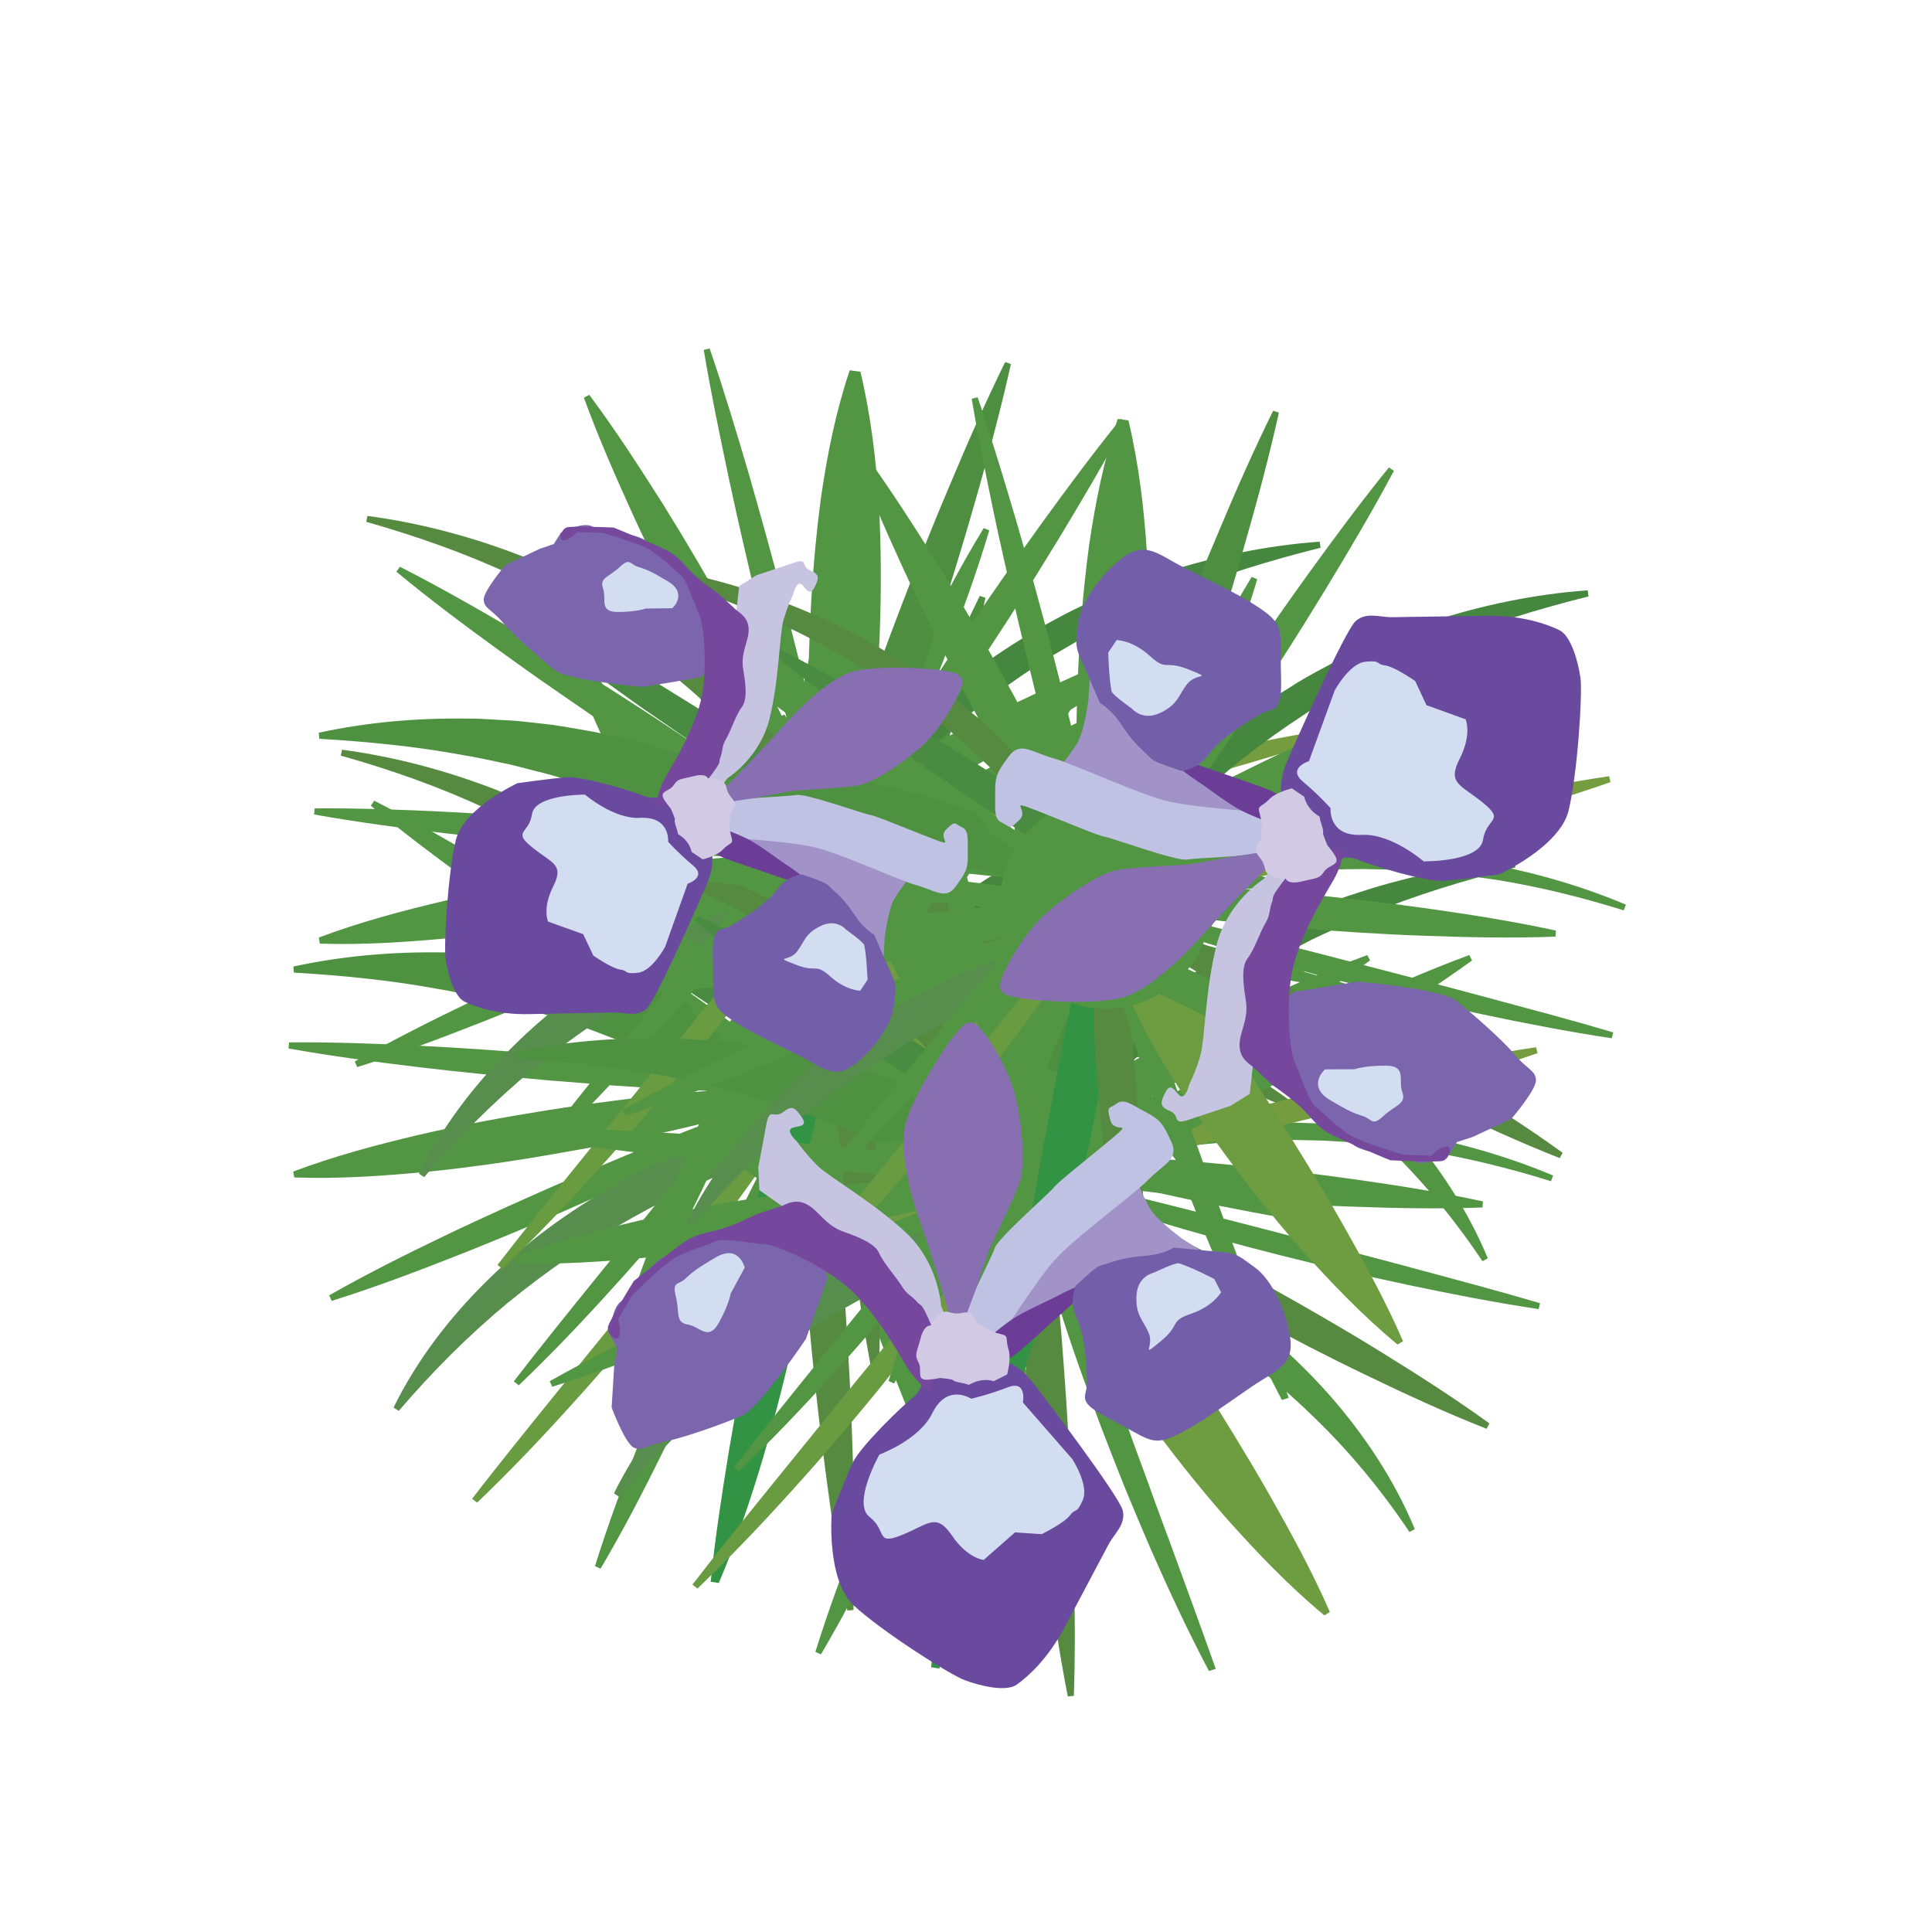 <?xml version="1.0" encoding="utf-8"?>
<!-- Generator: Adobe Illustrator 23.1.1, SVG Export Plug-In . SVG Version: 6.00 Build 0)  -->
<svg version="1.1" id="Layer_1" xmlns="http://www.w3.org/2000/svg" xmlns:xlink="http://www.w3.org/1999/xlink" x="0px" y="0px"
	 viewBox="0 0 108 108" style="enable-background:new 0 0 108 108;" xml:space="preserve">
<style type="text/css">
	.st0{fill:#529643;}
	.st1{fill:#568A41;}
	.st2{fill:#498B40;}
	.st3{fill:#4E9141;}
	.st4{fill:#578E4D;}
	.st5{fill:#699B40;}
	.st6{fill:#329345;}
	.st7{fill:#6E9C40;}
	.st8{fill:#578A41;}
	.st9{fill:#759D3F;}
	.st10{fill:#46873F;}
	.st11{fill:#4E8E40;}
	.st12{fill:#A193C7;}
	.st13{fill:#694A9E;}
	.st14{fill:#BFC2E2;}
	.st15{fill:#C7C4E2;}
	.st16{fill:#876FB2;}
	.st17{fill:#7B66AD;}
	.st18{fill:#6B3D97;}
	.st19{fill:#735FA9;}
	.st20{fill:#75489D;}
	.st21{fill:#D2CAE5;}
	.st22{clip-path:url(#SVGID_2_);fill:#D2DDF1;}
	.st23{clip-path:url(#SVGID_4_);fill:#D2DDF1;}
	.st24{clip-path:url(#SVGID_6_);fill:#D2DDF1;}
	.st25{clip-path:url(#SVGID_8_);fill:#D2DDF1;}
	.st26{clip-path:url(#SVGID_10_);fill:#D2DDF1;}
	.st27{clip-path:url(#SVGID_12_);fill:#D2DDF1;}
	.st28{clip-path:url(#SVGID_14_);fill:#D2DDF1;}
	.st29{clip-path:url(#SVGID_16_);fill:#D2DDF1;}
	.st30{clip-path:url(#SVGID_18_);fill:#D2DDF1;}
</style>
<g>
	<path class="st0" d="M45.07,62.66c-0.4-1.21-0.63-2.42-0.83-3.64c-0.21-1.22-0.34-2.44-0.41-3.66c-0.08-1.22-0.08-2.44-0.06-3.65
		c0-1.22,0.04-2.43,0.09-3.64c0.1-2.42,0.3-4.83,0.62-7.23c0.35-2.39,0.82-4.75,1.6-7.07l0.6,0.08c0.59,2.49,0.88,4.93,1.03,7.35
		c0.13,2.41,0.14,4.81,0.05,7.2c-0.05,1.19-0.1,2.38-0.2,3.57c-0.08,1.19-0.17,2.38-0.35,3.56c-0.17,1.19-0.4,2.37-0.7,3.55
		c-0.29,1.19-0.62,2.38-1.11,3.58H45.07z"/>
	<path class="st0" d="M45.07,60.95c-0.9-2.28-1.62-4.61-2.29-6.95c-0.68-2.34-1.25-4.7-1.83-7.07c-0.57-2.36-1.12-4.74-1.63-7.12
		c-0.5-2.38-1-4.77-1.4-7.18l0.33-0.08c0.79,2.31,1.49,4.64,2.18,6.98c0.67,2.34,1.32,4.69,1.94,7.04c0.61,2.36,1.23,4.71,1.75,7.09
		c0.52,2.38,0.99,4.77,1.29,7.2L45.07,60.95z"/>
	<path class="st0" d="M45.09,60.99c-1.61-1.9-2.96-3.93-4.24-6c-1.29-2.07-2.43-4.22-3.56-6.37c-1.13-2.16-2.21-4.34-3.23-6.55
		c-1.01-2.22-2-4.45-2.84-6.76l0.3-0.16c1.47,1.97,2.79,4.02,4.1,6.08c1.29,2.07,2.52,4.17,3.71,6.29c1.18,2.13,2.35,4.26,3.38,6.47
		c1.03,2.21,1.99,4.46,2.7,6.84L45.09,60.99z"/>
	<path class="st1" d="M45.96,62.38c-1.47-2.53-3.13-4.87-5.03-7.01c-0.24-0.27-0.47-0.54-0.72-0.8c-0.25-0.25-0.5-0.51-0.75-0.77
		c-0.25-0.25-0.48-0.52-0.75-0.76l-0.79-0.73c-0.51-0.5-1.07-0.95-1.61-1.41c-0.54-0.48-1.12-0.88-1.69-1.32
		c-2.31-1.7-4.8-3.15-7.41-4.36c-2.61-1.22-5.35-2.19-8.16-2.98l0.07-0.33c2.92,0.39,5.79,1.15,8.56,2.22
		c2.76,1.08,5.41,2.49,7.84,4.21c0.6,0.44,1.22,0.86,1.78,1.35c0.57,0.48,1.17,0.93,1.7,1.46l0.81,0.77
		c0.28,0.25,0.51,0.54,0.77,0.81c0.26,0.27,0.51,0.55,0.76,0.83c0.24,0.28,0.47,0.58,0.7,0.87c1.85,2.34,3.37,4.97,4.24,7.8
		L45.96,62.38z"/>
	<path class="st0" d="M45.14,61.05c-2.24-1.03-4.35-2.24-6.45-3.47c-2.09-1.24-4.14-2.57-6.16-3.92c-1.01-0.67-2.01-1.36-3.01-2.06
		c-1.01-0.68-1.99-1.4-2.98-2.11c-1.97-1.43-3.93-2.89-5.81-4.45l0.19-0.28c2.18,1.11,4.3,2.32,6.4,3.55
		c1.05,0.63,2.09,1.24,3.12,1.89c1.04,0.64,2.07,1.28,3.09,1.94c2.05,1.31,4.08,2.66,6.05,4.08c1.97,1.43,3.92,2.89,5.76,4.53
		L45.14,61.05z"/>
	<path class="st2" d="M50.95,62.69c-2.24-1.03-4.35-2.24-6.45-3.47c-2.09-1.24-4.14-2.57-6.16-3.92c-1.01-0.68-2.01-1.37-3.01-2.06
		c-1.01-0.68-1.99-1.4-2.98-2.11c-1.97-1.43-3.93-2.89-5.81-4.45l0.19-0.28c2.18,1.11,4.3,2.32,6.4,3.55
		c1.05,0.62,2.09,1.24,3.12,1.89c1.04,0.64,2.07,1.28,3.09,1.94c2.05,1.31,4.08,2.66,6.05,4.08c1.97,1.43,3.92,2.89,5.76,4.53
		L50.95,62.69z"/>
	<path class="st3" d="M47.12,63.3c-2.15-1.68-4.62-2.93-7.16-3.84l-0.96-0.33c-0.16-0.05-0.32-0.11-0.48-0.16
		c-0.16-0.05-0.32-0.09-0.52-0.07c-0.38,0.03-0.83,0.25-1.16,0.19c-0.17-0.02-0.31-0.12-0.46-0.17l-0.45-0.19
		c-0.6-0.26-1.21-0.53-1.82-0.75c-0.62-0.24-1.23-0.48-1.86-0.68c-0.63-0.22-1.25-0.44-1.89-0.62c-0.64-0.19-1.27-0.38-1.92-0.53
		c-0.65-0.16-1.29-0.35-1.95-0.47c-0.65-0.13-1.31-0.29-1.97-0.39c-2.64-0.49-5.34-0.76-8.09-0.92l-0.03-0.34
		c2.71-0.59,5.51-0.83,8.32-0.79c0.7-0.01,1.4,0.06,2.11,0.09c0.7,0.03,1.4,0.12,2.11,0.2c0.7,0.07,1.4,0.2,2.1,0.32
		c0.7,0.11,1.39,0.27,2.09,0.42c0.7,0.15,1.38,0.34,2.06,0.54c0.69,0.18,1.36,0.42,2.03,0.65l0.51,0.17
		c0.17,0.06,0.34,0.1,0.49,0.22c0.3,0.22,0.47,0.71,0.72,1.02c0.12,0.16,0.27,0.25,0.42,0.34c0.15,0.09,0.3,0.19,0.45,0.29
		l0.88,0.58c2.34,1.56,4.52,3.25,6.67,4.96L47.12,63.3z"/>
	<path class="st0" d="M45.22,61.08c-2.44,0.03-4.88-0.05-7.31-0.18c-1.22-0.05-2.43-0.15-3.64-0.22l-3.64-0.29
		c-2.42-0.22-4.85-0.45-7.26-0.74c-2.42-0.29-4.83-0.61-7.24-1.04l0.03-0.34c2.44-0.02,4.88,0.07,7.31,0.19
		c2.43,0.12,4.86,0.3,7.28,0.49l3.63,0.33c1.21,0.13,2.42,0.25,3.63,0.4c2.42,0.28,4.83,0.61,7.24,1.05L45.22,61.08z"/>
	<path class="st0" d="M45.26,61.08c-2.33,0.8-4.7,1.42-7.07,1.98c-2.37,0.56-4.76,1.03-7.16,1.44c-2.4,0.42-4.81,0.77-7.23,1.01
		c-2.43,0.23-4.87,0.4-7.35,0.31l-0.06-0.33c2.32-0.87,4.68-1.5,7.06-2.06c2.38-0.55,4.77-0.99,7.17-1.37
		c2.4-0.38,4.82-0.69,7.24-0.93c2.43-0.23,4.86-0.4,7.33-0.39L45.26,61.08z"/>
	<path class="st0" d="M45.3,61.06c-2.14,1.19-4.32,2.27-6.51,3.33c-2.19,1.06-4.41,2.06-6.64,3.04c-1.11,0.5-2.24,0.96-3.35,1.44
		c-1.13,0.46-2.25,0.93-3.38,1.37c-2.26,0.89-4.55,1.75-6.88,2.48l-0.14-0.31c2.13-1.21,4.31-2.3,6.5-3.35
		c1.1-0.53,2.2-1.03,3.31-1.54c1.11-0.49,2.22-1,3.34-1.48c2.24-0.96,4.48-1.9,6.75-2.79c2.27-0.89,4.55-1.75,6.87-2.51L45.3,61.06z
		"/>
	<path class="st4" d="M51.31,62.13c-2.82,0.68-5.58,1.45-8.25,2.42c-2.67,0.98-5.25,2.14-7.71,3.52c-2.46,1.38-4.79,2.98-6.98,4.77
		c-2.18,1.81-4.19,3.82-6.08,6.03l-0.29-0.19c1.3-2.64,3.12-5.02,5.23-7.09c2.11-2.09,4.52-3.87,7.11-5.31
		c2.59-1.44,5.36-2.57,8.22-3.32c2.85-0.76,5.79-1.18,8.71-1.17L51.31,62.13z"/>
	<path class="st5" d="M45.38,61.01c-1.29,2.08-2.67,4.09-4.12,6.07c-0.72,1-1.47,1.97-2.21,2.95c-0.76,0.97-1.53,1.93-2.3,2.9
		c-1.57,1.91-3.17,3.81-4.85,5.65c-1.67,1.85-3.4,3.67-5.23,5.42c-0.09-0.07-0.19-0.15-0.28-0.22c1.53-1.98,3.1-3.92,4.66-5.85
		c1.56-1.93,3.13-3.85,4.69-5.77c0.79-0.95,1.56-1.91,2.33-2.87c0.79-0.95,1.55-1.91,2.34-2.85c1.56-1.9,3.11-3.79,4.7-5.63
		C45.19,60.88,45.29,60.95,45.38,61.01"/>
	<path class="st0" d="M47.71,54.45c-1.29,2.08-2.67,4.09-4.12,6.07c-0.72,0.99-1.47,1.97-2.21,2.95c-0.76,0.97-1.53,1.94-2.3,2.9
		c-1.57,1.91-3.17,3.81-4.85,5.65c-1.67,1.85-3.4,3.67-5.23,5.42c-0.09-0.07-0.19-0.15-0.28-0.22c1.53-1.98,3.1-3.92,4.66-5.85
		c1.56-1.93,3.13-3.85,4.69-5.77c0.79-0.95,1.56-1.91,2.33-2.87c0.79-0.95,1.55-1.91,2.34-2.85c1.56-1.9,3.11-3.79,4.7-5.63
		C47.53,54.32,47.62,54.39,47.71,54.45"/>
	<path class="st0" d="M45.39,60.98c-0.7,2.35-1.53,4.64-2.42,6.91c-0.89,2.26-1.83,4.51-2.83,6.73c-0.5,1.11-1,2.22-1.53,3.32
		c-0.52,1.1-1.04,2.2-1.59,3.29c-1.08,2.18-2.2,4.35-3.45,6.46l-0.31-0.14c0.73-2.34,1.58-4.62,2.46-6.89
		c0.44-1.14,0.9-2.26,1.37-3.39c0.46-1.13,0.94-2.25,1.43-3.36c0.97-2.23,2-4.44,3.07-6.62c1.08-2.18,2.21-4.34,3.49-6.44
		L45.39,60.98z"/>
	<path class="st0" d="M53.88,42.73c-0.7,2.35-1.53,4.64-2.42,6.91c-0.89,2.26-1.83,4.51-2.83,6.73c-0.5,1.11-1,2.22-1.53,3.32
		c-0.52,1.1-1.04,2.2-1.59,3.29c-1.08,2.18-2.2,4.35-3.45,6.46l-0.31-0.14c0.73-2.34,1.58-4.62,2.46-6.89
		c0.44-1.14,0.9-2.26,1.37-3.39c0.46-1.13,0.94-2.25,1.43-3.36c0.97-2.23,2-4.44,3.07-6.62c1.08-2.18,2.21-4.34,3.49-6.44
		L53.88,42.73z"/>
	<path class="st6" d="M45.88,59.71c0.15,1.25,0.17,2.48,0.15,3.71c-0.03,1.22-0.12,2.44-0.27,3.65c-0.14,1.21-0.36,2.41-0.57,3.62
		c-0.22,1.2-0.45,2.4-0.71,3.6c-0.51,2.4-1.12,4.78-1.81,7.15c-0.7,2.37-1.5,4.73-2.49,7.05c-0.15-0.02-0.3-0.05-0.45-0.07
		c0.24-2.44,0.62-4.86,1.01-7.27c0.41-2.41,0.83-4.82,1.28-7.22c0.22-1.2,0.45-2.4,0.68-3.6c0.23-1.2,0.44-2.4,0.71-3.59
		c0.27-1.19,0.57-2.38,0.91-3.56c0.35-1.18,0.73-2.35,1.22-3.51C45.65,59.68,45.76,59.69,45.88,59.71"/>
	<path class="st1" d="M45.41,60.89c0.39,1.19,0.67,2.39,0.9,3.59c0.23,1.2,0.4,2.41,0.54,3.62c0.14,1.21,0.22,2.42,0.31,3.64
		c0.09,1.21,0.17,2.43,0.24,3.64c0.15,2.43,0.24,4.86,0.31,7.3c0.06,2.44,0.08,4.87,0,7.32l-0.34,0.03
		c-0.47-2.4-0.83-4.82-1.15-7.23c-0.32-2.41-0.61-4.83-0.84-7.26c-0.12-1.21-0.23-2.42-0.34-3.63c-0.1-1.21-0.21-2.42-0.26-3.64
		c-0.05-1.22-0.07-2.44-0.03-3.66c0.04-1.22,0.12-2.45,0.32-3.69L45.41,60.89z"/>
	<path class="st0" d="M45.4,60.86c1,2.24,1.87,4.52,2.71,6.82c0.84,2.3,1.63,4.61,2.48,6.92c0.41,1.16,0.83,2.31,1.26,3.46
		c0.41,1.16,0.84,2.31,1.27,3.47c0.84,2.31,1.7,4.63,2.52,6.96c-0.13,0.04-0.25,0.08-0.38,0.12c-1.17-2.22-2.22-4.47-3.22-6.74
		c-0.49-1.14-0.97-2.28-1.44-3.42c-0.46-1.15-0.91-2.29-1.35-3.44c-0.86-2.3-1.69-4.61-2.42-6.94c-0.72-2.34-1.34-4.7-1.76-7.11
		C45.18,60.93,45.29,60.9,45.4,60.86"/>
	<path class="st7" d="M45.38,60.82c0.52,0.39,1.01,0.81,1.46,1.25c0.46,0.43,0.9,0.88,1.33,1.33c0.85,0.91,1.64,1.86,2.4,2.83
		c1.51,1.95,2.81,4.02,4.15,6.09c1.32,2.08,2.62,4.18,3.85,6.34c1.22,2.16,2.43,4.34,3.44,6.66c-0.1,0.07-0.2,0.13-0.31,0.19
		c-2.02-1.68-3.77-3.52-5.45-5.4c-1.66-1.89-3.2-3.85-4.65-5.86c-1.44-2.02-2.84-4.05-3.97-6.22c-0.57-1.09-1.08-2.21-1.52-3.37
		c-0.22-0.58-0.42-1.17-0.59-1.78c-0.18-0.6-0.33-1.22-0.43-1.87C45.18,60.94,45.28,60.88,45.38,60.82"/>
	<path class="st0" d="M38.53,61.92c0.74,0.03,1.47,0.08,2.21,0.14c0.74,0.07,1.46,0.2,2.2,0.33c0.74,0.11,1.45,0.3,2.17,0.48
		c0.36,0.09,0.72,0.17,1.08,0.28l1.06,0.34c2.83,0.93,5.53,2.27,8.02,3.91c2.49,1.64,4.78,3.6,6.75,5.83
		c1.96,2.24,3.62,4.75,4.75,7.47l-0.3,0.16c-1.62-2.42-3.46-4.63-5.53-6.6c-2.05-1.98-4.31-3.73-6.72-5.24
		c-2.41-1.52-4.96-2.77-7.59-3.88l-0.99-0.42c-0.33-0.14-0.67-0.25-1-0.38c-0.67-0.24-1.34-0.53-2.02-0.74
		c-0.69-0.21-1.36-0.49-2.06-0.69c-0.69-0.21-1.39-0.43-2.08-0.67L38.53,61.92z"/>
	<path class="st8" d="M45.32,60.76c1.16,0.42,2.28,0.9,3.4,1.38c1.11,0.5,2.23,1,3.32,1.54c2.19,1.06,4.34,2.2,6.47,3.39
		c2.12,1.18,4.23,2.4,6.31,3.68c2.07,1.28,4.13,2.59,6.12,4.03l-0.16,0.3c-2.28-0.9-4.5-1.92-6.69-2.98
		c-2.2-1.05-4.36-2.18-6.5-3.33c-2.14-1.15-4.26-2.35-6.34-3.63c-1.04-0.63-2.06-1.3-3.08-1.97c-1.01-0.68-2.03-1.37-3-2.12
		L45.32,60.76z"/>
	<path class="st0" d="M41.49,59.8c1.23-0.09,2.45-0.09,3.67-0.1c1.22,0.01,2.44,0.02,3.66,0.08c2.43,0.1,4.86,0.28,7.28,0.51
		c2.42,0.23,4.84,0.5,7.25,0.84c2.41,0.34,4.82,0.72,7.22,1.24l-0.03,0.34c-2.45,0.09-4.89,0.04-7.32-0.05
		c-2.44-0.08-4.86-0.25-7.29-0.44c-2.43-0.2-4.84-0.45-7.26-0.78c-1.21-0.16-2.41-0.36-3.61-0.56c-1.2-0.22-2.4-0.44-3.6-0.74
		L41.49,59.8z"/>
	<path class="st0" d="M45.28,60.75c2.39,0.5,4.76,1.07,7.13,1.66c2.37,0.59,4.74,1.19,7.11,1.81c2.37,0.62,4.75,1.23,7.12,1.87
		c2.38,0.64,4.76,1.27,7.13,1.97c-0.03,0.11-0.05,0.22-0.08,0.33c-2.45-0.37-4.88-0.84-7.29-1.35c-2.41-0.51-4.81-1.07-7.19-1.68
		c-2.38-0.6-4.74-1.25-7.09-1.96c-2.34-0.71-4.66-1.47-6.95-2.33C45.22,60.96,45.25,60.85,45.28,60.75"/>
	<path class="st0" d="M45.12,60.76c2.31-0.97,4.73-1.68,7.2-2.15c2.47-0.46,4.99-0.68,7.5-0.65l1.89,0.06l1.88,0.15l1.87,0.24
		l1.85,0.33c2.46,0.49,4.88,1.21,7.18,2.18l-0.12,0.32c-2.37-0.74-4.77-1.33-7.2-1.72l-1.83-0.25l-1.84-0.19l-1.84-0.11l-1.84-0.04
		c-2.46,0-4.92,0.19-7.35,0.56c-2.43,0.37-4.85,0.9-7.23,1.59L45.12,60.76z"/>
	<path class="st9" d="M45.2,60.74c2.32-0.77,4.65-1.46,7-2.12c1.17-0.33,2.35-0.65,3.52-0.96c1.17-0.32,2.35-0.62,3.53-0.91
		c2.36-0.6,4.73-1.15,7.11-1.67c2.38-0.51,4.77-0.98,7.19-1.34l0.08,0.33c-2.3,0.81-4.64,1.5-6.98,2.16
		c-2.35,0.65-4.7,1.26-7.07,1.83c-1.18,0.29-2.36,0.57-3.55,0.84c-1.18,0.28-2.37,0.54-3.56,0.79c-2.38,0.51-4.77,0.99-7.18,1.38
		L45.2,60.74z"/>
	<path class="st0" d="M44.05,62.33c1.91-1.58,3.96-2.92,6.04-4.18c2.08-1.27,4.24-2.4,6.4-3.51c2.16-1.11,4.35-2.18,6.56-3.2
		c2.22-1,4.45-1.99,6.76-2.84l0.16,0.3c-1.99,1.44-4.05,2.75-6.12,4.03c-2.08,1.27-4.19,2.49-6.32,3.67
		c-2.13,1.17-4.27,2.33-6.48,3.35c-2.21,1.03-4.46,1.98-6.84,2.69L44.05,62.33z"/>
	<path class="st0" d="M38.35,62.33c1.91-1.58,3.96-2.92,6.04-4.18c2.08-1.27,4.24-2.4,6.4-3.51c2.16-1.11,4.35-2.18,6.56-3.2
		c2.22-1,4.45-1.99,6.76-2.84l0.16,0.3c-1.99,1.44-4.05,2.75-6.12,4.03c-2.08,1.27-4.19,2.49-6.32,3.67
		c-2.13,1.17-4.27,2.33-6.48,3.35c-2.21,1.03-4.46,1.98-6.84,2.69L38.35,62.33z"/>
	<path class="st10" d="M43.96,61.92c1.11-2.74,2.81-5.23,4.81-7.44c2-2.2,4.34-4.1,6.88-5.66c0.62-0.41,1.27-0.77,1.93-1.12
		c0.65-0.37,1.32-0.68,1.99-0.99c0.34-0.15,0.67-0.32,1.01-0.47c0.34-0.14,0.69-0.28,1.03-0.41l1.04-0.4l1.06-0.35
		c2.81-0.91,5.72-1.51,8.65-1.72l0.05,0.34c-2.83,0.71-5.59,1.55-8.24,2.64l-1,0.4l-0.97,0.45c-0.32,0.15-0.65,0.3-0.97,0.45
		c-0.32,0.15-0.64,0.33-0.95,0.49c-0.63,0.33-1.27,0.65-1.88,1.03c-0.61,0.36-1.24,0.7-1.83,1.11c-2.39,1.55-4.63,3.32-6.68,5.29
		c-2.07,1.97-3.91,4.16-5.61,6.53L43.96,61.92z"/>
	<path class="st0" d="M45.09,60.81c1.08-2.2,2.32-4.3,3.58-6.38c1.27-2.08,2.59-4.12,3.97-6.13l1.02-1.51l1.04-1.5
		c0.69-1,1.4-1.99,2.11-2.98c1.43-1.97,2.88-3.93,4.42-5.83l0.28,0.19c-1.15,2.16-2.39,4.26-3.65,6.34
		c-0.63,1.04-1.27,2.08-1.92,3.1l-0.98,1.54l-1,1.53c-1.32,2.05-2.68,4.06-4.1,6.04c-1.43,1.97-2.88,3.93-4.49,5.78L45.09,60.81z"/>
	<path class="st11" d="M45.08,60.85c-0.05-1.31,0.14-2.53,0.39-3.73c0.25-1.2,0.62-2.36,1.04-3.5c0.81-2.3,1.65-4.58,2.52-6.85
		c0.87-2.27,1.77-4.54,2.73-6.78c0.94-2.25,1.93-4.48,3.01-6.68l0.32,0.11c-0.53,2.39-1.16,4.75-1.83,7.09
		c-0.66,2.35-1.37,4.68-2.11,6.99c-0.74,2.32-1.51,4.63-2.32,6.92c-0.39,1.15-0.83,2.29-1.38,3.38c-0.56,1.09-1.18,2.17-2.03,3.15
		L45.08,60.85z"/>
	<path class="st0" d="M51.31,60.82c0,3.26-2.65,5.91-5.91,5.91c-3.26,0-5.91-2.64-5.91-5.91c0-3.26,2.64-5.91,5.91-5.91
		C48.66,54.92,51.31,57.56,51.31,60.82"/>
	<path class="st0" d="M46.49,49.59c-0.4-1.21-0.63-2.42-0.83-3.64c-0.21-1.22-0.34-2.44-0.41-3.66c-0.08-1.22-0.08-2.44-0.06-3.65
		c0-1.22,0.04-2.43,0.09-3.64c0.1-2.42,0.3-4.83,0.62-7.23c0.35-2.39,0.82-4.75,1.6-7.07l0.6,0.08c0.59,2.49,0.87,4.93,1.03,7.35
		c0.13,2.41,0.14,4.81,0.05,7.2c-0.05,1.19-0.1,2.38-0.19,3.57c-0.08,1.19-0.17,2.38-0.35,3.56c-0.17,1.18-0.4,2.37-0.7,3.55
		c-0.29,1.19-0.62,2.38-1.11,3.58H46.49z"/>
	<path class="st0" d="M46.49,47.87c-0.9-2.28-1.62-4.61-2.29-6.95c-0.68-2.34-1.25-4.7-1.83-7.07c-0.57-2.36-1.12-4.74-1.63-7.12
		c-0.5-2.38-1-4.77-1.4-7.17l0.33-0.08c0.79,2.31,1.49,4.64,2.18,6.98c0.67,2.34,1.32,4.68,1.94,7.04c0.61,2.36,1.23,4.71,1.75,7.09
		c0.52,2.38,0.99,4.77,1.29,7.2L46.49,47.87z"/>
	<path class="st0" d="M46.51,47.91c-1.61-1.9-2.96-3.93-4.24-6c-1.29-2.07-2.43-4.22-3.56-6.37c-1.12-2.16-2.21-4.34-3.23-6.55
		c-1.01-2.22-2-4.45-2.84-6.76l0.3-0.16c1.47,1.97,2.79,4.02,4.1,6.08c1.29,2.07,2.52,4.17,3.71,6.29c1.18,2.13,2.35,4.26,3.38,6.47
		c1.03,2.21,1.99,4.46,2.7,6.84L46.51,47.91z"/>
	<path class="st1" d="M47.38,49.31c-1.47-2.53-3.13-4.87-5.03-7.01c-0.24-0.27-0.47-0.54-0.72-0.8c-0.25-0.25-0.5-0.51-0.75-0.77
		c-0.25-0.25-0.48-0.53-0.75-0.76l-0.79-0.73c-0.51-0.5-1.07-0.95-1.61-1.41c-0.54-0.47-1.12-0.88-1.69-1.32
		c-2.31-1.7-4.79-3.15-7.41-4.36c-2.61-1.22-5.35-2.18-8.16-2.98l0.07-0.33c2.92,0.39,5.79,1.15,8.56,2.22
		c2.76,1.08,5.41,2.49,7.84,4.22c0.6,0.44,1.22,0.86,1.78,1.35c0.57,0.48,1.17,0.93,1.7,1.46l0.81,0.77
		c0.28,0.25,0.52,0.54,0.77,0.81c0.26,0.27,0.51,0.55,0.76,0.83c0.24,0.28,0.47,0.58,0.7,0.87c1.85,2.34,3.37,4.97,4.24,7.8
		L47.38,49.31z"/>
	<path class="st0" d="M46.57,47.97c-2.24-1.03-4.35-2.24-6.45-3.47c-2.09-1.24-4.14-2.57-6.16-3.92c-1.01-0.67-2.01-1.37-3.01-2.06
		c-1.01-0.69-1.99-1.4-2.98-2.11c-1.97-1.43-3.93-2.89-5.81-4.45l0.19-0.28c2.18,1.11,4.3,2.32,6.4,3.55
		c1.05,0.62,2.09,1.24,3.12,1.89c1.04,0.64,2.07,1.28,3.09,1.94c2.05,1.31,4.08,2.66,6.05,4.08c1.97,1.43,3.92,2.89,5.76,4.53
		L46.57,47.97z"/>
	<path class="st2" d="M52.37,49.61c-2.24-1.03-4.35-2.24-6.45-3.47c-2.09-1.24-4.14-2.57-6.16-3.92c-1.01-0.67-2.01-1.37-3.01-2.06
		c-1.01-0.68-1.99-1.4-2.98-2.11c-1.97-1.43-3.93-2.89-5.81-4.45l0.19-0.28c2.18,1.11,4.3,2.32,6.4,3.55
		c1.04,0.63,2.09,1.24,3.12,1.89c1.04,0.64,2.07,1.28,3.09,1.94c2.05,1.31,4.08,2.66,6.05,4.08c1.97,1.43,3.92,2.89,5.76,4.53
		L52.37,49.61z"/>
	<path class="st3" d="M48.54,50.23c-2.15-1.68-4.62-2.93-7.16-3.84l-0.96-0.33c-0.16-0.05-0.32-0.11-0.48-0.16
		c-0.16-0.05-0.32-0.09-0.52-0.07c-0.38,0.03-0.83,0.25-1.16,0.19c-0.17-0.02-0.31-0.11-0.46-0.17l-0.45-0.19
		c-0.6-0.26-1.21-0.53-1.82-0.75c-0.62-0.24-1.23-0.48-1.86-0.68c-0.63-0.22-1.25-0.44-1.89-0.62c-0.64-0.19-1.27-0.38-1.92-0.53
		c-0.65-0.16-1.29-0.35-1.95-0.47c-0.65-0.13-1.31-0.29-1.97-0.39c-2.64-0.49-5.34-0.76-8.09-0.92l-0.03-0.34
		c2.71-0.59,5.51-0.83,8.32-0.79c0.7-0.01,1.4,0.06,2.11,0.09c0.7,0.03,1.4,0.12,2.11,0.2c0.7,0.07,1.4,0.2,2.1,0.32
		c0.7,0.11,1.39,0.27,2.09,0.42c0.7,0.15,1.38,0.34,2.06,0.54c0.69,0.18,1.36,0.42,2.03,0.65l0.51,0.17
		c0.17,0.06,0.34,0.1,0.49,0.22c0.3,0.22,0.47,0.71,0.72,1.01c0.12,0.16,0.27,0.25,0.42,0.34c0.15,0.09,0.3,0.19,0.45,0.29L42.07,45
		c2.34,1.56,4.52,3.25,6.68,4.96L48.54,50.23z"/>
	<path class="st0" d="M46.65,48c-2.44,0.03-4.88-0.06-7.31-0.18c-1.22-0.05-2.43-0.15-3.64-0.22l-3.64-0.29
		c-2.42-0.22-4.85-0.45-7.26-0.74c-2.42-0.29-4.83-0.61-7.24-1.04l0.03-0.34c2.44-0.02,4.88,0.07,7.31,0.19
		c2.43,0.12,4.86,0.3,7.28,0.49l3.63,0.33c1.21,0.13,2.42,0.25,3.63,0.4c2.42,0.28,4.83,0.61,7.24,1.05L46.65,48z"/>
	<path class="st0" d="M46.69,48c-2.33,0.8-4.7,1.42-7.07,1.98c-2.37,0.56-4.76,1.03-7.16,1.44c-2.4,0.42-4.81,0.77-7.23,1.01
		c-2.43,0.23-4.87,0.4-7.35,0.32l-0.06-0.34c2.32-0.87,4.68-1.5,7.06-2.06c2.38-0.55,4.77-0.99,7.17-1.37
		c2.4-0.37,4.82-0.69,7.24-0.93c2.43-0.23,4.87-0.4,7.33-0.39L46.69,48z"/>
	<path class="st0" d="M46.73,47.99c-2.14,1.19-4.32,2.27-6.51,3.33c-2.19,1.06-4.41,2.06-6.64,3.04c-1.11,0.5-2.24,0.96-3.35,1.44
		c-1.13,0.46-2.25,0.93-3.38,1.37c-2.26,0.89-4.55,1.75-6.88,2.48l-0.14-0.31c2.13-1.2,4.31-2.3,6.5-3.35
		c1.1-0.53,2.2-1.03,3.31-1.54c1.11-0.49,2.22-1,3.34-1.48c2.24-0.96,4.48-1.9,6.75-2.79c2.27-0.89,4.55-1.75,6.87-2.51L46.73,47.99
		z"/>
	<path class="st4" d="M52.73,49.06c-2.82,0.68-5.58,1.45-8.25,2.42c-2.67,0.98-5.25,2.14-7.71,3.52c-2.46,1.38-4.79,2.98-6.98,4.77
		c-2.18,1.81-4.19,3.82-6.08,6.03l-0.29-0.19c1.3-2.63,3.12-5.02,5.23-7.09c2.1-2.09,4.52-3.87,7.11-5.31
		c2.59-1.44,5.36-2.57,8.22-3.32c2.85-0.76,5.79-1.18,8.71-1.17L52.73,49.06z"/>
	<path class="st5" d="M46.8,47.94c-1.29,2.08-2.67,4.09-4.12,6.07c-0.72,1-1.47,1.97-2.21,2.95c-0.76,0.97-1.53,1.93-2.3,2.9
		c-1.57,1.91-3.17,3.81-4.85,5.65c-1.67,1.85-3.4,3.67-5.23,5.42c-0.09-0.07-0.19-0.15-0.28-0.22c1.53-1.98,3.1-3.92,4.66-5.85
		c1.56-1.93,3.13-3.85,4.69-5.77c0.79-0.95,1.56-1.91,2.33-2.87c0.79-0.95,1.55-1.91,2.34-2.85c1.56-1.9,3.11-3.79,4.7-5.63
		C46.62,47.8,46.71,47.87,46.8,47.94"/>
	<path class="st0" d="M49.13,41.38c-1.29,2.08-2.67,4.09-4.12,6.07c-0.72,1-1.47,1.97-2.21,2.95c-0.76,0.97-1.53,1.93-2.3,2.9
		c-1.57,1.91-3.17,3.81-4.85,5.65c-1.67,1.85-3.4,3.67-5.23,5.42c-0.09-0.07-0.19-0.15-0.28-0.22c1.52-1.98,3.1-3.92,4.66-5.85
		c1.56-1.93,3.13-3.85,4.69-5.77c0.79-0.95,1.56-1.91,2.34-2.87c0.79-0.95,1.55-1.91,2.34-2.85c1.56-1.9,3.11-3.79,4.7-5.63
		C48.95,41.24,49.04,41.31,49.13,41.38"/>
	<path class="st0" d="M46.81,47.9c-0.7,2.35-1.53,4.64-2.42,6.91c-0.89,2.27-1.83,4.51-2.83,6.73c-0.5,1.11-1,2.22-1.53,3.32
		c-0.52,1.1-1.04,2.2-1.59,3.29c-1.08,2.18-2.2,4.35-3.45,6.46l-0.31-0.14c0.73-2.34,1.58-4.62,2.46-6.89
		c0.44-1.14,0.9-2.26,1.37-3.39c0.46-1.13,0.94-2.24,1.43-3.36c0.97-2.23,2-4.44,3.07-6.62c1.08-2.18,2.21-4.34,3.49-6.44
		L46.81,47.9z"/>
	<path class="st0" d="M55.3,29.65c-0.7,2.35-1.53,4.64-2.42,6.91c-0.89,2.27-1.83,4.51-2.83,6.73c-0.5,1.11-1,2.22-1.53,3.32
		c-0.52,1.1-1.04,2.2-1.59,3.29c-1.08,2.18-2.2,4.35-3.45,6.46l-0.31-0.14c0.73-2.34,1.58-4.62,2.46-6.89
		c0.44-1.14,0.9-2.26,1.37-3.39c0.46-1.13,0.94-2.24,1.43-3.36c0.97-2.23,2-4.44,3.07-6.62c1.08-2.18,2.21-4.34,3.49-6.44
		L55.3,29.65z"/>
	<path class="st6" d="M47.3,46.63c0.15,1.25,0.17,2.48,0.15,3.7c-0.03,1.22-0.12,2.44-0.27,3.65c-0.14,1.21-0.36,2.41-0.57,3.62
		c-0.22,1.2-0.45,2.4-0.71,3.6c-0.51,2.4-1.12,4.78-1.81,7.15c-0.7,2.37-1.5,4.73-2.49,7.05c-0.15-0.02-0.3-0.05-0.45-0.07
		c0.24-2.44,0.62-4.86,1.01-7.27c0.41-2.41,0.83-4.82,1.28-7.22c0.22-1.2,0.45-2.4,0.68-3.6c0.23-1.2,0.44-2.4,0.71-3.59
		c0.27-1.19,0.57-2.38,0.91-3.56c0.35-1.18,0.73-2.35,1.22-3.51C47.07,46.6,47.19,46.62,47.3,46.63"/>
	<path class="st1" d="M46.83,47.82c0.39,1.19,0.67,2.39,0.9,3.59c0.23,1.2,0.4,2.41,0.54,3.62c0.14,1.21,0.22,2.42,0.31,3.64
		c0.09,1.21,0.17,2.43,0.24,3.64c0.15,2.43,0.24,4.86,0.31,7.3c0.06,2.44,0.08,4.87,0,7.32l-0.34,0.03
		c-0.47-2.4-0.83-4.82-1.15-7.23c-0.32-2.42-0.61-4.83-0.84-7.26c-0.12-1.21-0.23-2.42-0.34-3.63c-0.1-1.21-0.21-2.42-0.26-3.64
		c-0.05-1.22-0.07-2.44-0.03-3.66c0.04-1.22,0.12-2.45,0.32-3.69L46.83,47.82z"/>
	<path class="st0" d="M46.82,47.79c1,2.24,1.87,4.52,2.71,6.82c0.84,2.3,1.63,4.61,2.48,6.92c0.41,1.16,0.83,2.31,1.26,3.46
		c0.41,1.16,0.84,2.31,1.27,3.47c0.84,2.31,1.7,4.63,2.52,6.96c-0.13,0.04-0.25,0.08-0.38,0.12c-1.17-2.22-2.22-4.47-3.22-6.74
		c-0.49-1.14-0.97-2.27-1.44-3.41c-0.46-1.15-0.91-2.29-1.35-3.44c-0.86-2.3-1.69-4.61-2.42-6.94c-0.72-2.34-1.34-4.7-1.76-7.11
		C46.6,47.85,46.71,47.82,46.82,47.79"/>
	<path class="st7" d="M46.8,47.75c0.52,0.39,1.01,0.81,1.46,1.25c0.46,0.43,0.9,0.88,1.33,1.33c0.85,0.91,1.64,1.86,2.4,2.83
		c1.5,1.95,2.81,4.02,4.15,6.09c1.32,2.08,2.62,4.18,3.85,6.33c1.22,2.16,2.43,4.34,3.44,6.66c-0.1,0.07-0.2,0.13-0.31,0.19
		c-2.02-1.68-3.77-3.52-5.45-5.4c-1.66-1.89-3.2-3.85-4.65-5.86c-1.44-2.01-2.84-4.05-3.97-6.22c-0.57-1.09-1.08-2.21-1.52-3.37
		c-0.22-0.58-0.42-1.17-0.59-1.78c-0.18-0.6-0.33-1.22-0.43-1.87C46.61,47.87,46.71,47.81,46.8,47.75"/>
	<path class="st0" d="M39.95,48.84c0.74,0.03,1.47,0.08,2.21,0.14c0.74,0.07,1.46,0.2,2.2,0.32c0.74,0.11,1.45,0.3,2.17,0.48
		c0.36,0.09,0.72,0.17,1.08,0.28l1.06,0.34c2.83,0.93,5.53,2.27,8.02,3.91c2.49,1.64,4.78,3.6,6.75,5.83
		c1.96,2.24,3.62,4.75,4.75,7.47l-0.3,0.16c-1.62-2.42-3.46-4.63-5.53-6.6c-2.05-1.98-4.31-3.73-6.72-5.24
		c-2.41-1.52-4.96-2.77-7.59-3.88l-0.99-0.42c-0.33-0.14-0.67-0.25-1-0.38c-0.67-0.24-1.34-0.53-2.02-0.74
		c-0.69-0.21-1.36-0.49-2.06-0.69c-0.69-0.21-1.39-0.43-2.08-0.67L39.95,48.84z"/>
	<path class="st8" d="M46.74,47.68c1.16,0.41,2.28,0.9,3.4,1.38c1.11,0.5,2.23,1,3.32,1.54c2.19,1.06,4.34,2.2,6.47,3.39
		c2.13,1.19,4.23,2.4,6.31,3.68c2.07,1.28,4.13,2.59,6.12,4.03l-0.16,0.3c-2.28-0.9-4.5-1.92-6.69-2.98
		c-2.2-1.05-4.36-2.18-6.5-3.33c-2.14-1.15-4.26-2.35-6.34-3.63c-1.04-0.63-2.06-1.3-3.08-1.97c-1.01-0.68-2.03-1.37-3-2.12
		L46.74,47.68z"/>
	<path class="st0" d="M42.92,46.72c1.23-0.09,2.45-0.09,3.67-0.1c1.22,0.01,2.44,0.02,3.66,0.08c2.43,0.1,4.86,0.28,7.28,0.51
		c2.42,0.23,4.84,0.5,7.25,0.84c2.41,0.34,4.82,0.72,7.22,1.24l-0.03,0.34c-2.45,0.09-4.89,0.04-7.32-0.05
		c-2.44-0.08-4.86-0.25-7.29-0.44c-2.43-0.2-4.84-0.45-7.26-0.78c-1.21-0.16-2.41-0.36-3.61-0.56c-1.2-0.22-2.4-0.44-3.6-0.74
		L42.92,46.72z"/>
	<path class="st0" d="M46.7,47.67c2.39,0.5,4.76,1.07,7.13,1.66c2.37,0.59,4.74,1.19,7.11,1.81c2.37,0.62,4.75,1.23,7.12,1.87
		c2.38,0.64,4.76,1.27,7.13,1.97l-0.08,0.33c-2.45-0.37-4.88-0.84-7.29-1.35c-2.41-0.51-4.81-1.07-7.19-1.67
		c-2.38-0.6-4.74-1.25-7.09-1.96c-2.34-0.71-4.66-1.47-6.95-2.33C46.64,47.89,46.67,47.78,46.7,47.67"/>
	<path class="st0" d="M46.55,47.68c2.31-0.97,4.73-1.68,7.2-2.15c2.47-0.46,4.99-0.68,7.5-0.65l1.88,0.06l1.88,0.15l1.87,0.24
		l1.85,0.33c2.46,0.49,4.88,1.21,7.18,2.18l-0.12,0.32c-2.37-0.74-4.77-1.33-7.2-1.72l-1.83-0.25L64.93,46l-1.84-0.11l-1.84-0.04
		c-2.46,0-4.92,0.19-7.35,0.56c-2.43,0.37-4.85,0.9-7.23,1.6L46.55,47.68z"/>
	<path class="st9" d="M46.62,47.67c2.32-0.77,4.65-1.46,7-2.12c1.17-0.33,2.35-0.65,3.52-0.96c1.17-0.32,2.35-0.61,3.53-0.91
		c2.36-0.6,4.73-1.15,7.11-1.67c2.38-0.5,4.77-0.98,7.19-1.34L75.05,41c-2.3,0.81-4.64,1.5-6.98,2.16c-2.35,0.65-4.7,1.26-7.07,1.82
		c-1.18,0.29-2.36,0.57-3.55,0.84c-1.18,0.27-2.37,0.54-3.56,0.79C51.5,47.12,49.11,47.6,46.7,48L46.62,47.67z"/>
	<path class="st0" d="M45.47,49.25c1.91-1.58,3.96-2.92,6.04-4.18c2.08-1.27,4.24-2.4,6.4-3.51c2.16-1.11,4.35-2.18,6.56-3.2
		c2.22-1,4.45-1.99,6.76-2.84l0.16,0.3c-1.99,1.44-4.05,2.75-6.12,4.03c-2.08,1.27-4.19,2.49-6.32,3.67
		c-2.13,1.17-4.27,2.33-6.48,3.36c-2.21,1.03-4.46,1.98-6.84,2.68L45.47,49.25z"/>
	<path class="st0" d="M39.77,49.25c1.91-1.58,3.96-2.92,6.04-4.18c2.08-1.27,4.24-2.4,6.4-3.51c2.16-1.11,4.35-2.18,6.56-3.2
		c2.22-1,4.45-1.99,6.76-2.84l0.16,0.3c-1.99,1.44-4.05,2.75-6.12,4.03c-2.08,1.27-4.19,2.49-6.32,3.67
		c-2.13,1.17-4.27,2.33-6.48,3.36c-2.21,1.03-4.46,1.98-6.84,2.68L39.77,49.25z"/>
	<path class="st10" d="M45.38,48.84c1.11-2.74,2.81-5.23,4.81-7.44c2-2.2,4.34-4.1,6.88-5.66c0.62-0.41,1.27-0.77,1.93-1.12
		c0.65-0.37,1.32-0.68,1.99-0.99c0.34-0.15,0.67-0.32,1.01-0.47c0.34-0.14,0.69-0.28,1.03-0.41l1.03-0.4L65.12,32
		c2.81-0.91,5.72-1.51,8.65-1.72l0.05,0.34c-2.83,0.71-5.59,1.55-8.24,2.64l-1,0.4l-0.97,0.45c-0.32,0.15-0.65,0.3-0.97,0.45
		c-0.32,0.15-0.64,0.33-0.95,0.49c-0.63,0.33-1.27,0.65-1.88,1.03c-0.61,0.36-1.24,0.7-1.83,1.11c-2.39,1.55-4.63,3.32-6.68,5.29
		c-2.07,1.97-3.91,4.16-5.61,6.53L45.38,48.84z"/>
	<path class="st0" d="M46.52,47.74c1.08-2.2,2.32-4.3,3.58-6.38c1.27-2.07,2.59-4.12,3.97-6.13l1.02-1.51l1.04-1.5
		c0.69-1,1.4-1.99,2.11-2.98c1.43-1.97,2.88-3.93,4.42-5.83l0.28,0.19c-1.15,2.16-2.39,4.25-3.65,6.34
		c-0.64,1.04-1.27,2.08-1.92,3.1l-0.98,1.54l-1,1.53c-1.32,2.05-2.68,4.06-4.1,6.04c-1.43,1.97-2.88,3.93-4.49,5.78L46.52,47.74z"/>
	<path class="st11" d="M46.5,47.78c-0.05-1.31,0.14-2.53,0.39-3.73c0.25-1.2,0.62-2.36,1.04-3.5c0.81-2.3,1.65-4.58,2.52-6.85
		c0.87-2.27,1.77-4.54,2.73-6.78c0.94-2.25,1.93-4.48,3.01-6.68l0.32,0.11c-0.53,2.39-1.16,4.75-1.83,7.09
		c-0.66,2.35-1.37,4.68-2.11,6.99c-0.75,2.32-1.51,4.63-2.32,6.92c-0.39,1.15-0.83,2.29-1.38,3.38c-0.56,1.09-1.18,2.17-2.03,3.15
		L46.5,47.78z"/>
	<path class="st0" d="M52.73,47.75c0,3.26-2.65,5.91-5.91,5.91c-3.26,0-5.91-2.64-5.91-5.91c0-3.26,2.64-5.91,5.91-5.91
		C50.09,41.84,52.73,44.48,52.73,47.75"/>
	<path class="st0" d="M57.39,67.46c-0.4-1.21-0.63-2.42-0.83-3.64c-0.21-1.22-0.34-2.44-0.41-3.66c-0.08-1.22-0.08-2.44-0.06-3.65
		c0-1.22,0.04-2.43,0.09-3.64c0.1-2.42,0.3-4.83,0.62-7.23c0.35-2.39,0.82-4.75,1.6-7.07l0.6,0.08c0.59,2.49,0.88,4.93,1.03,7.35
		c0.13,2.41,0.14,4.81,0.05,7.2c-0.05,1.19-0.1,2.38-0.2,3.57c-0.08,1.19-0.17,2.38-0.35,3.56c-0.17,1.18-0.4,2.37-0.7,3.55
		c-0.29,1.19-0.62,2.38-1.11,3.58H57.39z"/>
	<path class="st0" d="M57.39,65.74c-0.9-2.28-1.62-4.61-2.29-6.95c-0.68-2.34-1.25-4.7-1.83-7.07c-0.57-2.36-1.12-4.74-1.64-7.11
		c-0.5-2.38-1-4.77-1.4-7.18l0.33-0.08c0.79,2.31,1.49,4.64,2.18,6.98c0.68,2.34,1.32,4.68,1.94,7.04c0.61,2.36,1.23,4.71,1.75,7.09
		c0.52,2.38,0.99,4.77,1.29,7.2L57.39,65.74z"/>
	<path class="st0" d="M57.41,65.78c-1.61-1.9-2.96-3.93-4.24-6c-1.29-2.07-2.43-4.22-3.56-6.37c-1.13-2.16-2.21-4.34-3.23-6.55
		c-1.01-2.22-2-4.45-2.84-6.76l0.3-0.16c1.47,1.97,2.79,4.02,4.1,6.08c1.29,2.07,2.52,4.17,3.71,6.29c1.18,2.13,2.35,4.26,3.38,6.47
		c1.03,2.21,1.99,4.46,2.7,6.84L57.41,65.78z"/>
	<path class="st1" d="M58.28,67.18c-1.47-2.53-3.13-4.87-5.03-7.01c-0.24-0.27-0.47-0.54-0.72-0.8c-0.25-0.25-0.5-0.51-0.75-0.77
		c-0.25-0.25-0.48-0.53-0.75-0.76l-0.79-0.73c-0.51-0.5-1.07-0.95-1.61-1.41c-0.54-0.47-1.12-0.88-1.69-1.32
		c-2.31-1.7-4.8-3.15-7.41-4.36c-2.61-1.22-5.35-2.18-8.15-2.98l0.07-0.33c2.92,0.39,5.79,1.15,8.56,2.22
		c2.76,1.08,5.41,2.49,7.84,4.21c0.6,0.44,1.22,0.86,1.78,1.35c0.57,0.48,1.17,0.93,1.7,1.46l0.81,0.77
		c0.28,0.25,0.51,0.54,0.77,0.81c0.26,0.27,0.51,0.55,0.76,0.83c0.24,0.28,0.47,0.58,0.7,0.87c1.85,2.34,3.37,4.97,4.24,7.8
		L58.28,67.18z"/>
	<path class="st0" d="M57.47,65.85c-2.24-1.03-4.35-2.24-6.46-3.47c-2.09-1.24-4.14-2.57-6.16-3.92c-1.01-0.67-2.01-1.37-3.01-2.06
		c-1.01-0.69-1.99-1.4-2.98-2.11c-1.97-1.43-3.93-2.89-5.81-4.45l0.19-0.28c2.18,1.11,4.3,2.32,6.4,3.55
		c1.05,0.62,2.09,1.24,3.12,1.89c1.04,0.64,2.07,1.28,3.09,1.94c2.05,1.31,4.08,2.66,6.05,4.08c1.97,1.43,3.92,2.89,5.76,4.53
		L57.47,65.85z"/>
	<path class="st2" d="M63.27,67.48c-2.24-1.03-4.35-2.24-6.45-3.47c-2.09-1.24-4.14-2.57-6.16-3.92c-1.01-0.67-2.01-1.37-3.01-2.06
		c-1.01-0.68-1.99-1.4-2.98-2.11c-1.97-1.43-3.93-2.89-5.81-4.45l0.19-0.28c2.18,1.11,4.3,2.32,6.4,3.55
		c1.05,0.63,2.09,1.24,3.12,1.89c1.04,0.64,2.07,1.28,3.09,1.94c2.05,1.31,4.08,2.66,6.05,4.08c1.97,1.43,3.92,2.89,5.76,4.53
		L63.27,67.48z"/>
	<path class="st3" d="M59.44,68.1c-2.15-1.68-4.62-2.93-7.16-3.84l-0.96-0.33c-0.16-0.05-0.32-0.11-0.48-0.16
		c-0.16-0.05-0.32-0.09-0.52-0.07c-0.38,0.03-0.83,0.25-1.16,0.19c-0.17-0.02-0.31-0.11-0.46-0.17l-0.45-0.19
		c-0.6-0.26-1.21-0.53-1.82-0.75c-0.62-0.24-1.23-0.48-1.86-0.68c-0.63-0.22-1.25-0.44-1.89-0.62c-0.64-0.19-1.27-0.38-1.92-0.53
		c-0.65-0.16-1.29-0.35-1.95-0.47c-0.65-0.13-1.31-0.29-1.97-0.39c-2.64-0.49-5.34-0.76-8.09-0.92l-0.03-0.34
		c2.71-0.59,5.51-0.83,8.32-0.79c0.7-0.01,1.4,0.06,2.11,0.09c0.7,0.03,1.4,0.12,2.11,0.2c0.7,0.07,1.4,0.2,2.1,0.32
		c0.7,0.11,1.39,0.27,2.09,0.42c0.7,0.15,1.38,0.34,2.06,0.54c0.69,0.18,1.36,0.42,2.03,0.65l0.51,0.17
		c0.17,0.06,0.34,0.1,0.49,0.22c0.3,0.22,0.47,0.71,0.72,1.01c0.12,0.16,0.27,0.25,0.42,0.34c0.15,0.09,0.3,0.19,0.45,0.29
		l0.88,0.58c2.34,1.56,4.52,3.25,6.67,4.96L59.44,68.1z"/>
	<path class="st0" d="M57.54,65.87c-2.44,0.03-4.88-0.06-7.31-0.18c-1.22-0.05-2.43-0.15-3.64-0.22l-3.64-0.29
		c-2.42-0.22-4.85-0.45-7.26-0.74c-2.42-0.29-4.83-0.61-7.24-1.04l0.03-0.34c2.44-0.02,4.88,0.07,7.31,0.19
		c2.43,0.12,4.86,0.3,7.28,0.49l3.63,0.33c1.21,0.13,2.42,0.25,3.63,0.4c2.42,0.28,4.83,0.61,7.24,1.05L57.54,65.87z"/>
	<path class="st0" d="M57.59,65.87c-2.33,0.8-4.7,1.42-7.07,1.98c-2.37,0.56-4.76,1.03-7.16,1.44c-2.4,0.42-4.81,0.77-7.23,1.01
		c-2.43,0.23-4.87,0.4-7.35,0.32l-0.06-0.34c2.32-0.87,4.68-1.5,7.06-2.06c2.38-0.55,4.77-0.99,7.17-1.37
		c2.4-0.37,4.82-0.69,7.24-0.93c2.43-0.23,4.86-0.4,7.33-0.39L57.59,65.87z"/>
	<path class="st0" d="M57.63,65.86c-2.14,1.19-4.32,2.27-6.51,3.33c-2.19,1.06-4.41,2.06-6.64,3.04c-1.11,0.5-2.24,0.96-3.35,1.44
		c-1.13,0.46-2.25,0.93-3.38,1.37c-2.26,0.89-4.55,1.75-6.88,2.48l-0.14-0.31c2.13-1.2,4.31-2.3,6.5-3.35
		c1.1-0.53,2.2-1.03,3.31-1.54c1.11-0.49,2.22-1,3.34-1.48c2.24-0.96,4.48-1.9,6.75-2.79c2.27-0.89,4.55-1.75,6.87-2.51L57.63,65.86
		z"/>
	<path class="st4" d="M63.63,66.93c-2.82,0.68-5.58,1.45-8.25,2.42c-2.67,0.98-5.25,2.14-7.71,3.52c-2.46,1.38-4.79,2.98-6.98,4.77
		c-2.18,1.81-4.19,3.82-6.08,6.03l-0.29-0.19c1.3-2.63,3.12-5.02,5.23-7.09c2.1-2.09,4.52-3.87,7.11-5.31
		c2.59-1.44,5.36-2.57,8.22-3.32c2.85-0.76,5.79-1.18,8.71-1.17L63.63,66.93z"/>
	<path class="st5" d="M57.7,65.81c-1.29,2.08-2.67,4.09-4.12,6.07c-0.72,1-1.47,1.97-2.21,2.95c-0.76,0.97-1.53,1.93-2.3,2.9
		c-1.57,1.91-3.17,3.81-4.85,5.65c-1.67,1.85-3.4,3.67-5.23,5.42c-0.09-0.07-0.19-0.15-0.28-0.22c1.52-1.98,3.1-3.92,4.66-5.85
		c1.56-1.93,3.13-3.85,4.69-5.77c0.79-0.95,1.56-1.91,2.34-2.87c0.79-0.95,1.55-1.91,2.34-2.85c1.56-1.9,3.11-3.79,4.7-5.63
		C57.52,65.67,57.61,65.74,57.7,65.81"/>
	<path class="st0" d="M60.03,59.25c-1.29,2.08-2.67,4.09-4.12,6.07c-0.72,1-1.47,1.97-2.21,2.95c-0.76,0.97-1.53,1.93-2.3,2.9
		c-1.57,1.91-3.17,3.81-4.85,5.65c-1.67,1.85-3.4,3.67-5.23,5.42c-0.09-0.07-0.19-0.14-0.28-0.22c1.53-1.98,3.1-3.92,4.66-5.85
		c1.56-1.93,3.13-3.85,4.69-5.77c0.79-0.95,1.56-1.91,2.33-2.87c0.79-0.95,1.55-1.91,2.34-2.85c1.56-1.9,3.11-3.79,4.7-5.63
		C59.85,59.11,59.94,59.18,60.03,59.25"/>
	<path class="st0" d="M57.71,65.77c-0.7,2.35-1.53,4.64-2.42,6.91c-0.89,2.27-1.83,4.51-2.83,6.73c-0.5,1.11-1,2.22-1.53,3.32
		c-0.52,1.1-1.04,2.2-1.59,3.29c-1.08,2.18-2.2,4.35-3.45,6.46l-0.31-0.14c0.73-2.34,1.58-4.62,2.46-6.89
		c0.44-1.14,0.9-2.26,1.37-3.39c0.46-1.13,0.94-2.24,1.43-3.36c0.97-2.23,2-4.44,3.07-6.62c1.08-2.18,2.21-4.34,3.49-6.44
		L57.71,65.77z"/>
	<path class="st0" d="M66.2,47.52c-0.7,2.35-1.53,4.64-2.42,6.91c-0.89,2.27-1.83,4.51-2.83,6.73c-0.5,1.11-1,2.22-1.53,3.32
		c-0.52,1.1-1.04,2.2-1.59,3.29c-1.08,2.18-2.2,4.35-3.45,6.46l-0.31-0.14c0.73-2.34,1.58-4.62,2.46-6.89
		c0.44-1.14,0.9-2.26,1.37-3.39c0.46-1.13,0.94-2.24,1.43-3.36c0.97-2.23,2-4.44,3.07-6.62c1.08-2.18,2.21-4.34,3.49-6.44
		L66.2,47.52z"/>
	<path class="st6" d="M58.2,64.5c0.15,1.25,0.17,2.48,0.15,3.7c-0.03,1.22-0.12,2.44-0.27,3.65c-0.14,1.21-0.36,2.41-0.57,3.62
		c-0.22,1.2-0.45,2.4-0.71,3.6c-0.51,2.4-1.12,4.78-1.81,7.15c-0.7,2.37-1.5,4.73-2.49,7.05c-0.15-0.02-0.3-0.05-0.45-0.07
		c0.24-2.44,0.62-4.86,1.01-7.27c0.41-2.41,0.83-4.82,1.28-7.22c0.22-1.2,0.45-2.4,0.68-3.6c0.23-1.2,0.44-2.4,0.71-3.59
		c0.27-1.19,0.57-2.38,0.91-3.56c0.35-1.18,0.73-2.35,1.22-3.51C57.97,64.47,58.09,64.49,58.2,64.5"/>
	<path class="st1" d="M57.73,65.69c0.39,1.19,0.67,2.39,0.9,3.59c0.23,1.2,0.4,2.41,0.54,3.62c0.14,1.21,0.22,2.42,0.31,3.64
		c0.09,1.21,0.17,2.43,0.24,3.64c0.15,2.43,0.24,4.86,0.31,7.3c0.06,2.44,0.08,4.87,0,7.32l-0.34,0.03
		c-0.47-2.4-0.83-4.82-1.15-7.23c-0.32-2.42-0.61-4.83-0.84-7.26c-0.12-1.21-0.23-2.42-0.34-3.63c-0.1-1.21-0.21-2.42-0.26-3.64
		c-0.05-1.22-0.07-2.44-0.03-3.66c0.04-1.22,0.12-2.45,0.32-3.69L57.73,65.69z"/>
	<path class="st0" d="M57.72,65.66c1,2.24,1.87,4.52,2.71,6.82c0.84,2.3,1.63,4.61,2.48,6.92c0.41,1.16,0.83,2.31,1.26,3.46
		c0.41,1.16,0.84,2.31,1.27,3.47c0.84,2.31,1.7,4.63,2.52,6.96c-0.13,0.04-0.25,0.08-0.38,0.12c-1.17-2.22-2.22-4.47-3.22-6.74
		c-0.49-1.14-0.97-2.27-1.44-3.41c-0.46-1.15-0.91-2.29-1.35-3.44c-0.86-2.3-1.69-4.61-2.42-6.94c-0.72-2.34-1.34-4.7-1.76-7.11
		C57.5,65.72,57.61,65.69,57.72,65.66"/>
	<path class="st7" d="M57.7,65.62c0.52,0.39,1.01,0.81,1.47,1.25c0.46,0.43,0.9,0.88,1.33,1.33c0.85,0.91,1.64,1.86,2.4,2.83
		c1.5,1.95,2.81,4.02,4.15,6.09c1.32,2.08,2.62,4.18,3.85,6.33c1.22,2.16,2.43,4.34,3.44,6.66c-0.1,0.07-0.2,0.13-0.31,0.19
		c-2.02-1.68-3.77-3.52-5.45-5.4c-1.66-1.89-3.21-3.85-4.65-5.86c-1.44-2.01-2.84-4.05-3.97-6.22c-0.57-1.09-1.08-2.21-1.52-3.37
		c-0.22-0.58-0.42-1.17-0.59-1.78c-0.18-0.6-0.33-1.23-0.43-1.87C57.51,65.74,57.6,65.68,57.7,65.62"/>
	<path class="st0" d="M50.85,66.71c0.74,0.03,1.47,0.08,2.21,0.14c0.74,0.07,1.46,0.2,2.2,0.33c0.74,0.11,1.45,0.3,2.17,0.47
		c0.36,0.09,0.72,0.17,1.08,0.28l1.06,0.34c2.83,0.93,5.53,2.27,8.02,3.91c2.49,1.64,4.78,3.6,6.75,5.83
		c1.96,2.24,3.62,4.75,4.75,7.47l-0.3,0.16c-1.62-2.42-3.46-4.63-5.53-6.6c-2.05-1.98-4.31-3.73-6.72-5.24
		c-2.41-1.52-4.96-2.77-7.59-3.88l-0.99-0.42c-0.33-0.14-0.67-0.25-1-0.38c-0.67-0.24-1.34-0.53-2.02-0.74
		c-0.69-0.21-1.36-0.49-2.06-0.69c-0.69-0.21-1.39-0.43-2.08-0.67L50.85,66.71z"/>
	<path class="st8" d="M57.64,65.55c1.16,0.41,2.28,0.9,3.4,1.38c1.11,0.5,2.23,1,3.32,1.54c2.19,1.06,4.34,2.2,6.47,3.39
		c2.13,1.19,4.24,2.4,6.31,3.68c2.07,1.28,4.13,2.59,6.12,4.03l-0.16,0.3c-2.28-0.9-4.5-1.92-6.69-2.98
		c-2.2-1.05-4.36-2.18-6.5-3.33c-2.14-1.15-4.26-2.35-6.34-3.63c-1.04-0.63-2.06-1.3-3.08-1.97c-1.01-0.68-2.03-1.37-3-2.12
		L57.64,65.55z"/>
	<path class="st0" d="M53.82,64.59c1.23-0.09,2.45-0.09,3.67-0.1c1.22,0.01,2.44,0.02,3.66,0.08c2.43,0.1,4.86,0.28,7.28,0.51
		c2.42,0.23,4.84,0.5,7.25,0.84c2.41,0.34,4.82,0.72,7.22,1.24l-0.03,0.34c-2.45,0.09-4.89,0.04-7.32-0.05
		c-2.44-0.08-4.86-0.25-7.29-0.44c-2.43-0.2-4.84-0.45-7.26-0.78c-1.21-0.16-2.41-0.36-3.61-0.56c-1.2-0.22-2.4-0.44-3.6-0.74
		L53.82,64.59z"/>
	<path class="st0" d="M57.6,65.54c2.39,0.5,4.76,1.07,7.13,1.66c2.37,0.59,4.74,1.19,7.11,1.81c2.37,0.62,4.75,1.23,7.12,1.87
		c2.38,0.64,4.76,1.27,7.13,1.97c-0.03,0.11-0.05,0.22-0.08,0.33c-2.45-0.37-4.88-0.84-7.29-1.35c-2.41-0.51-4.81-1.07-7.19-1.67
		c-2.38-0.6-4.74-1.25-7.09-1.96c-2.34-0.71-4.66-1.47-6.95-2.33C57.54,65.76,57.57,65.65,57.6,65.54"/>
	<path class="st0" d="M57.45,65.55c2.31-0.97,4.73-1.68,7.2-2.15c2.47-0.46,4.99-0.68,7.5-0.65l1.89,0.06l1.88,0.15l1.87,0.24
		l1.85,0.33c2.46,0.49,4.87,1.21,7.18,2.18l-0.12,0.32c-2.37-0.74-4.77-1.33-7.2-1.72l-1.83-0.25l-1.84-0.19l-1.84-0.11l-1.84-0.04
		c-2.46,0-4.92,0.19-7.35,0.56c-2.43,0.37-4.85,0.9-7.23,1.6L57.45,65.55z"/>
	<path class="st9" d="M57.52,65.54c2.32-0.77,4.65-1.46,7-2.12c1.17-0.33,2.35-0.65,3.52-0.96c1.17-0.32,2.35-0.61,3.53-0.91
		c2.36-0.6,4.73-1.15,7.11-1.67c2.38-0.5,4.77-0.98,7.19-1.34l0.08,0.33c-2.31,0.81-4.64,1.5-6.98,2.16
		c-2.35,0.65-4.7,1.26-7.07,1.82c-1.18,0.29-2.36,0.57-3.55,0.84c-1.18,0.27-2.37,0.54-3.56,0.79c-2.38,0.51-4.77,0.99-7.18,1.38
		L57.52,65.54z"/>
	<path class="st0" d="M56.37,67.12c1.91-1.58,3.96-2.92,6.04-4.18c2.08-1.27,4.24-2.4,6.4-3.51c2.16-1.11,4.35-2.18,6.56-3.2
		c2.22-1,4.45-1.99,6.76-2.84l0.16,0.3c-1.99,1.44-4.05,2.75-6.12,4.03c-2.08,1.27-4.19,2.49-6.32,3.67
		c-2.13,1.17-4.27,2.33-6.48,3.36c-2.21,1.03-4.46,1.98-6.84,2.68L56.37,67.12z"/>
	<path class="st0" d="M50.67,67.12c1.91-1.58,3.96-2.92,6.04-4.18c2.08-1.27,4.24-2.4,6.4-3.51c2.16-1.11,4.35-2.18,6.56-3.2
		c2.22-1,4.45-1.99,6.76-2.84l0.16,0.3c-1.99,1.44-4.05,2.75-6.12,4.03c-2.08,1.27-4.19,2.49-6.32,3.67
		c-2.13,1.17-4.27,2.33-6.48,3.36c-2.21,1.03-4.46,1.98-6.84,2.68L50.67,67.12z"/>
	<path class="st10" d="M56.28,66.71c1.11-2.74,2.81-5.23,4.81-7.44c2-2.2,4.34-4.1,6.87-5.66c0.62-0.41,1.27-0.77,1.93-1.12
		c0.65-0.37,1.32-0.68,1.99-0.99c0.34-0.15,0.67-0.32,1.01-0.47c0.34-0.14,0.69-0.28,1.03-0.41l1.03-0.4l1.06-0.35
		c2.81-0.91,5.72-1.51,8.65-1.72l0.05,0.34c-2.83,0.71-5.59,1.55-8.24,2.64l-1,0.4l-0.97,0.45c-0.32,0.15-0.65,0.3-0.97,0.45
		c-0.32,0.15-0.64,0.33-0.95,0.49c-0.63,0.33-1.27,0.65-1.88,1.03c-0.61,0.36-1.24,0.7-1.83,1.11c-2.39,1.55-4.63,3.32-6.68,5.29
		c-2.07,1.97-3.91,4.16-5.61,6.53L56.28,66.71z"/>
	<path class="st0" d="M57.42,65.61c1.08-2.2,2.32-4.3,3.58-6.38c1.27-2.07,2.59-4.12,3.97-6.13l1.02-1.51l1.04-1.5
		c0.69-1,1.4-1.99,2.11-2.98c1.43-1.97,2.88-3.93,4.42-5.83l0.28,0.19c-1.15,2.16-2.39,4.25-3.65,6.34
		c-0.64,1.04-1.27,2.08-1.92,3.1l-0.98,1.54l-1,1.53c-1.32,2.05-2.68,4.06-4.1,6.04c-1.43,1.97-2.88,3.93-4.49,5.78L57.42,65.61z"/>
	<path class="st11" d="M57.4,65.65c-0.05-1.31,0.14-2.53,0.39-3.73c0.25-1.2,0.62-2.36,1.04-3.5c0.81-2.3,1.65-4.58,2.52-6.85
		c0.87-2.27,1.77-4.54,2.73-6.78c0.94-2.25,1.93-4.48,3.01-6.68l0.32,0.11c-0.53,2.39-1.16,4.75-1.83,7.09
		c-0.66,2.35-1.37,4.68-2.11,6.99c-0.74,2.32-1.51,4.63-2.32,6.92c-0.39,1.15-0.83,2.29-1.38,3.38c-0.56,1.09-1.18,2.17-2.03,3.15
		L57.4,65.65z"/>
	<path class="st0" d="M63.63,65.62c0,3.26-2.64,5.91-5.91,5.91c-3.26,0-5.91-2.64-5.91-5.91c0-3.26,2.65-5.91,5.91-5.91
		C60.99,59.71,63.63,62.36,63.63,65.62"/>
	<path class="st0" d="M61.47,52.31c-0.4-1.21-0.63-2.42-0.83-3.64c-0.21-1.22-0.34-2.44-0.41-3.66c-0.08-1.22-0.08-2.44-0.06-3.65
		c0-1.22,0.04-2.43,0.09-3.64c0.1-2.42,0.3-4.83,0.62-7.23c0.35-2.39,0.82-4.75,1.6-7.07l0.6,0.08c0.59,2.49,0.87,4.93,1.03,7.35
		c0.13,2.41,0.14,4.81,0.05,7.2c-0.05,1.19-0.1,2.38-0.19,3.57c-0.08,1.19-0.17,2.38-0.35,3.56c-0.17,1.19-0.4,2.37-0.7,3.55
		c-0.29,1.19-0.62,2.38-1.11,3.58H61.47z"/>
	<path class="st0" d="M61.48,50.6c-0.9-2.28-1.62-4.61-2.29-6.95c-0.68-2.34-1.25-4.7-1.83-7.07c-0.57-2.36-1.12-4.74-1.64-7.12
		c-0.5-2.38-1-4.77-1.4-7.17l0.33-0.08c0.79,2.31,1.49,4.64,2.18,6.98c0.68,2.34,1.32,4.69,1.94,7.04c0.61,2.36,1.23,4.71,1.75,7.09
		c0.52,2.38,0.99,4.77,1.29,7.2L61.48,50.6z"/>
	<path class="st0" d="M61.49,50.64c-1.61-1.9-2.96-3.93-4.24-6c-1.29-2.07-2.43-4.22-3.56-6.37c-1.13-2.16-2.21-4.34-3.23-6.55
		c-1.01-2.22-2-4.45-2.84-6.76l0.3-0.16c1.47,1.97,2.79,4.02,4.1,6.08c1.29,2.07,2.52,4.17,3.71,6.29c1.18,2.13,2.35,4.26,3.38,6.47
		c1.03,2.21,1.99,4.46,2.7,6.84L61.49,50.64z"/>
	<path class="st1" d="M62.37,52.03c-1.47-2.53-3.13-4.87-5.03-7.01c-0.24-0.27-0.47-0.54-0.72-0.8c-0.25-0.25-0.5-0.51-0.75-0.77
		c-0.25-0.25-0.48-0.52-0.75-0.76l-0.79-0.73c-0.51-0.5-1.07-0.95-1.61-1.41c-0.53-0.48-1.12-0.88-1.69-1.32
		c-2.31-1.7-4.8-3.15-7.41-4.36c-2.61-1.22-5.35-2.18-8.15-2.98l0.07-0.33c2.92,0.39,5.79,1.15,8.56,2.22
		c2.76,1.08,5.41,2.49,7.84,4.22c0.6,0.44,1.22,0.86,1.78,1.35c0.57,0.48,1.17,0.93,1.7,1.46l0.81,0.77
		c0.28,0.25,0.51,0.54,0.77,0.81c0.26,0.27,0.51,0.55,0.76,0.83c0.24,0.28,0.47,0.58,0.7,0.87c1.85,2.34,3.37,4.97,4.24,7.8
		L62.37,52.03z"/>
	<path class="st0" d="M61.55,50.7c-2.24-1.03-4.35-2.24-6.46-3.47c-2.09-1.24-4.14-2.57-6.16-3.92c-1.01-0.68-2.01-1.37-3.01-2.06
		c-1.01-0.68-1.99-1.4-2.98-2.11c-1.97-1.43-3.93-2.89-5.81-4.45l0.19-0.28c2.18,1.11,4.3,2.32,6.4,3.55
		c1.05,0.62,2.09,1.24,3.12,1.89c1.04,0.64,2.07,1.28,3.09,1.94c2.05,1.31,4.08,2.66,6.05,4.08c1.97,1.43,3.92,2.89,5.76,4.53
		L61.55,50.7z"/>
	<path class="st2" d="M67.36,52.34c-2.24-1.03-4.35-2.24-6.46-3.47c-2.09-1.24-4.14-2.57-6.16-3.92c-1.01-0.67-2.01-1.37-3.01-2.06
		c-1.01-0.69-1.99-1.4-2.98-2.11c-1.97-1.43-3.93-2.89-5.81-4.45l0.19-0.28c2.18,1.11,4.3,2.32,6.4,3.55
		c1.05,0.62,2.09,1.24,3.12,1.89c1.04,0.64,2.07,1.28,3.09,1.94c2.05,1.31,4.08,2.66,6.05,4.08c1.97,1.43,3.92,2.89,5.76,4.53
		L67.36,52.34z"/>
	<path class="st3" d="M63.52,52.95c-2.15-1.68-4.62-2.93-7.16-3.84l-0.96-0.33c-0.16-0.05-0.32-0.11-0.48-0.16
		c-0.16-0.05-0.32-0.09-0.52-0.07c-0.38,0.03-0.83,0.25-1.16,0.19c-0.17-0.02-0.31-0.12-0.46-0.17l-0.45-0.19
		c-0.6-0.26-1.21-0.53-1.82-0.75c-0.61-0.24-1.23-0.48-1.86-0.68c-0.63-0.22-1.25-0.44-1.89-0.61c-0.64-0.19-1.27-0.38-1.92-0.53
		c-0.65-0.16-1.29-0.35-1.95-0.47c-0.65-0.13-1.31-0.29-1.97-0.39c-2.64-0.49-5.34-0.76-8.09-0.92l-0.03-0.34
		c2.71-0.59,5.51-0.83,8.32-0.79c0.7-0.01,1.4,0.06,2.11,0.09c0.7,0.03,1.4,0.12,2.11,0.2c0.7,0.07,1.4,0.2,2.1,0.32
		c0.7,0.11,1.39,0.27,2.09,0.42c0.7,0.15,1.38,0.34,2.06,0.54c0.69,0.18,1.36,0.42,2.03,0.65l0.51,0.17
		c0.17,0.06,0.34,0.1,0.49,0.22c0.3,0.22,0.47,0.71,0.72,1.01c0.12,0.16,0.27,0.25,0.42,0.34c0.15,0.09,0.3,0.19,0.45,0.29
		l0.88,0.58c2.34,1.56,4.52,3.25,6.68,4.96L63.52,52.95z"/>
	<path class="st0" d="M61.63,50.73c-2.44,0.03-4.88-0.06-7.31-0.18c-1.22-0.05-2.43-0.15-3.64-0.22l-3.64-0.29
		c-2.42-0.22-4.85-0.45-7.26-0.74c-2.42-0.29-4.83-0.61-7.24-1.04l0.03-0.34c2.44-0.02,4.88,0.07,7.31,0.19
		c2.43,0.12,4.86,0.3,7.28,0.49l3.63,0.33c1.21,0.13,2.42,0.25,3.63,0.4c2.42,0.29,4.83,0.61,7.24,1.05L61.63,50.73z"/>
	<path class="st0" d="M61.67,50.73c-2.33,0.8-4.7,1.42-7.07,1.98c-2.37,0.56-4.76,1.03-7.16,1.44c-2.4,0.42-4.81,0.77-7.23,1.01
		c-2.43,0.23-4.87,0.4-7.35,0.32l-0.06-0.34c2.32-0.87,4.68-1.5,7.06-2.06c2.38-0.55,4.77-0.99,7.17-1.37
		c2.4-0.37,4.82-0.69,7.24-0.93c2.43-0.23,4.86-0.4,7.33-0.39L61.67,50.73z"/>
	<path class="st0" d="M61.71,50.71c-2.14,1.19-4.32,2.27-6.51,3.33c-2.19,1.06-4.41,2.06-6.64,3.04c-1.11,0.5-2.24,0.96-3.35,1.44
		c-1.13,0.46-2.25,0.93-3.38,1.37c-2.26,0.89-4.55,1.75-6.88,2.48l-0.14-0.31c2.13-1.21,4.31-2.3,6.5-3.35
		c1.1-0.53,2.2-1.03,3.31-1.54c1.11-0.49,2.22-1,3.34-1.48c2.24-0.96,4.48-1.9,6.75-2.79c2.27-0.89,4.55-1.75,6.87-2.51L61.71,50.71
		z"/>
	<path class="st4" d="M67.72,51.78c-2.82,0.68-5.58,1.45-8.25,2.42c-2.67,0.98-5.25,2.14-7.71,3.52c-2.46,1.38-4.79,2.98-6.98,4.77
		c-2.18,1.81-4.19,3.82-6.08,6.03l-0.29-0.19c1.3-2.63,3.12-5.02,5.23-7.09c2.1-2.09,4.52-3.87,7.11-5.31
		c2.59-1.44,5.36-2.57,8.22-3.32c2.85-0.76,5.79-1.18,8.71-1.17L67.72,51.78z"/>
	<path class="st5" d="M61.78,50.66c-1.29,2.08-2.67,4.09-4.12,6.07c-0.72,1-1.47,1.97-2.21,2.95c-0.76,0.97-1.53,1.93-2.3,2.9
		c-1.57,1.91-3.17,3.81-4.85,5.65c-1.67,1.85-3.4,3.67-5.23,5.42c-0.09-0.07-0.19-0.15-0.28-0.22c1.52-1.98,3.1-3.92,4.66-5.85
		c1.56-1.93,3.13-3.85,4.69-5.77c0.79-0.95,1.56-1.91,2.34-2.87c0.79-0.95,1.55-1.91,2.34-2.85c1.56-1.9,3.11-3.79,4.7-5.63
		C61.6,50.53,61.69,50.6,61.78,50.66"/>
	<path class="st0" d="M64.11,44.1c-1.29,2.08-2.67,4.09-4.12,6.07c-0.72,1-1.47,1.97-2.21,2.95c-0.76,0.97-1.53,1.93-2.3,2.9
		c-1.57,1.91-3.17,3.81-4.85,5.65c-1.67,1.85-3.4,3.67-5.23,5.42c-0.09-0.07-0.19-0.15-0.28-0.22c1.52-1.98,3.1-3.92,4.66-5.85
		c1.56-1.93,3.13-3.85,4.69-5.77c0.79-0.95,1.56-1.91,2.34-2.87c0.79-0.95,1.55-1.91,2.34-2.85c1.56-1.9,3.11-3.79,4.7-5.63
		C63.93,43.97,64.02,44.04,64.11,44.1"/>
	<path class="st0" d="M61.8,50.63c-0.7,2.35-1.53,4.64-2.42,6.91c-0.89,2.26-1.83,4.51-2.83,6.73c-0.5,1.11-1,2.22-1.53,3.32
		c-0.52,1.1-1.04,2.2-1.59,3.29c-1.08,2.18-2.2,4.35-3.45,6.46l-0.31-0.14c0.73-2.34,1.58-4.62,2.46-6.89
		c0.44-1.14,0.9-2.26,1.37-3.39c0.46-1.13,0.94-2.25,1.43-3.36c0.97-2.23,2-4.44,3.07-6.62c1.08-2.18,2.21-4.34,3.49-6.44
		L61.8,50.63z"/>
	<path class="st0" d="M70.28,32.38c-0.7,2.35-1.53,4.64-2.42,6.91c-0.89,2.26-1.83,4.51-2.83,6.73c-0.5,1.11-1,2.22-1.53,3.32
		c-0.52,1.1-1.04,2.2-1.59,3.29c-1.08,2.18-2.2,4.35-3.45,6.46l-0.31-0.14c0.73-2.34,1.58-4.62,2.46-6.89
		c0.44-1.14,0.9-2.26,1.37-3.39c0.46-1.13,0.94-2.25,1.43-3.36c0.97-2.23,2-4.44,3.07-6.62c1.08-2.18,2.21-4.34,3.49-6.44
		L70.28,32.38z"/>
	<path class="st6" d="M62.28,49.36c0.15,1.25,0.17,2.48,0.15,3.71c-0.03,1.22-0.12,2.44-0.27,3.65c-0.14,1.21-0.36,2.41-0.57,3.62
		c-0.22,1.2-0.45,2.4-0.71,3.6c-0.51,2.4-1.12,4.78-1.81,7.15c-0.7,2.37-1.5,4.73-2.49,7.05c-0.15-0.02-0.3-0.05-0.45-0.07
		c0.24-2.44,0.61-4.86,1.01-7.27c0.41-2.41,0.83-4.82,1.28-7.22c0.22-1.2,0.45-2.4,0.68-3.6c0.23-1.2,0.44-2.4,0.71-3.59
		c0.27-1.19,0.57-2.38,0.91-3.56c0.35-1.18,0.73-2.35,1.22-3.51C62.06,49.33,62.17,49.34,62.28,49.36"/>
	<path class="st1" d="M61.81,50.54c0.39,1.19,0.67,2.39,0.9,3.59c0.23,1.2,0.4,2.41,0.54,3.62c0.14,1.21,0.22,2.42,0.31,3.64
		c0.09,1.21,0.17,2.43,0.24,3.64c0.15,2.43,0.24,4.86,0.31,7.3c0.06,2.43,0.08,4.87,0,7.32l-0.34,0.03
		c-0.47-2.4-0.83-4.82-1.15-7.23c-0.32-2.42-0.61-4.83-0.84-7.26c-0.12-1.21-0.23-2.42-0.34-3.63c-0.1-1.21-0.21-2.42-0.26-3.64
		c-0.05-1.22-0.07-2.44-0.03-3.66c0.04-1.22,0.12-2.45,0.32-3.69L61.81,50.54z"/>
	<path class="st0" d="M61.8,50.51c1,2.24,1.87,4.52,2.71,6.82c0.84,2.3,1.63,4.61,2.48,6.92c0.41,1.16,0.83,2.31,1.26,3.46
		c0.41,1.16,0.84,2.31,1.27,3.47c0.84,2.31,1.7,4.63,2.52,6.96c-0.12,0.04-0.25,0.08-0.38,0.12c-1.17-2.22-2.22-4.47-3.22-6.74
		c-0.49-1.14-0.97-2.27-1.44-3.42c-0.46-1.14-0.91-2.29-1.35-3.44c-0.85-2.3-1.69-4.61-2.42-6.94c-0.72-2.34-1.34-4.7-1.76-7.11
		C61.59,50.58,61.7,50.55,61.8,50.51"/>
	<path class="st7" d="M61.79,50.47c0.52,0.39,1.01,0.81,1.47,1.25c0.46,0.43,0.9,0.88,1.33,1.33c0.85,0.91,1.64,1.86,2.4,2.83
		c1.5,1.95,2.81,4.02,4.15,6.09c1.32,2.08,2.62,4.18,3.85,6.34c1.22,2.16,2.43,4.34,3.44,6.66c-0.1,0.07-0.2,0.13-0.31,0.19
		c-2.02-1.68-3.77-3.52-5.45-5.4c-1.66-1.89-3.2-3.85-4.65-5.86c-1.44-2.02-2.84-4.05-3.97-6.22c-0.57-1.09-1.08-2.21-1.52-3.37
		c-0.22-0.58-0.42-1.17-0.59-1.78c-0.18-0.61-0.33-1.23-0.43-1.87C61.59,50.59,61.69,50.53,61.79,50.47"/>
	<path class="st0" d="M54.94,51.56c0.74,0.03,1.47,0.08,2.21,0.14c0.74,0.07,1.46,0.2,2.19,0.33c0.74,0.11,1.45,0.3,2.17,0.47
		c0.36,0.09,0.72,0.17,1.08,0.29l1.06,0.34c2.83,0.93,5.53,2.27,8.02,3.91c2.49,1.64,4.78,3.6,6.75,5.83
		c1.96,2.24,3.62,4.75,4.75,7.47l-0.3,0.16c-1.62-2.42-3.46-4.63-5.53-6.6c-2.05-1.98-4.31-3.73-6.72-5.24
		c-2.41-1.52-4.96-2.77-7.59-3.88l-0.99-0.42c-0.33-0.14-0.67-0.25-1-0.38c-0.67-0.24-1.34-0.53-2.02-0.74
		c-0.69-0.21-1.36-0.49-2.06-0.69c-0.69-0.21-1.39-0.43-2.08-0.67L54.94,51.56z"/>
	<path class="st8" d="M61.73,50.41c1.16,0.42,2.28,0.9,3.4,1.39c1.11,0.5,2.23,1,3.32,1.54c2.19,1.06,4.34,2.2,6.47,3.39
		c2.13,1.19,4.23,2.4,6.31,3.68c2.07,1.28,4.13,2.59,6.12,4.03l-0.16,0.3c-2.28-0.9-4.5-1.92-6.69-2.98
		c-2.2-1.05-4.36-2.18-6.5-3.33c-2.14-1.15-4.26-2.35-6.34-3.63c-1.04-0.63-2.06-1.3-3.08-1.97c-1.01-0.68-2.02-1.37-3-2.12
		L61.73,50.41z"/>
	<path class="st0" d="M57.9,49.45c1.23-0.09,2.45-0.09,3.67-0.1c1.22,0.01,2.44,0.02,3.66,0.08c2.43,0.1,4.86,0.28,7.28,0.51
		c2.42,0.23,4.84,0.5,7.25,0.84c2.41,0.34,4.82,0.72,7.22,1.24l-0.03,0.34c-2.45,0.09-4.89,0.04-7.32-0.05
		c-2.43-0.08-4.86-0.25-7.29-0.44c-2.43-0.2-4.85-0.45-7.26-0.78c-1.21-0.16-2.41-0.36-3.61-0.56c-1.2-0.22-2.4-0.44-3.6-0.74
		L57.9,49.45z"/>
	<path class="st0" d="M61.69,50.4c2.39,0.5,4.76,1.07,7.13,1.66c2.37,0.59,4.74,1.19,7.11,1.81c2.37,0.62,4.75,1.23,7.12,1.87
		c2.38,0.64,4.76,1.27,7.13,1.97l-0.08,0.33c-2.45-0.37-4.88-0.84-7.29-1.35c-2.41-0.51-4.81-1.07-7.19-1.68
		c-2.38-0.6-4.74-1.25-7.09-1.96c-2.34-0.71-4.66-1.46-6.95-2.33C61.62,50.61,61.65,50.5,61.69,50.4"/>
	<path class="st0" d="M61.53,50.41c2.31-0.97,4.73-1.68,7.2-2.15c2.47-0.46,4.99-0.68,7.5-0.65l1.88,0.06l1.88,0.15l1.87,0.24
		l1.85,0.33c2.46,0.49,4.88,1.21,7.18,2.18l-0.12,0.32c-2.37-0.74-4.77-1.33-7.2-1.72l-1.83-0.25l-1.84-0.19l-1.84-0.11l-1.84-0.04
		c-2.46,0-4.92,0.19-7.35,0.56c-2.43,0.37-4.85,0.9-7.23,1.59L61.53,50.41z"/>
	<path class="st9" d="M61.6,50.39c2.32-0.77,4.65-1.46,7-2.12c1.17-0.33,2.35-0.65,3.52-0.96c1.17-0.32,2.35-0.62,3.53-0.91
		c2.36-0.6,4.73-1.15,7.11-1.67c2.38-0.51,4.77-0.98,7.19-1.34l0.08,0.33c-2.3,0.81-4.64,1.5-6.98,2.16
		c-2.35,0.65-4.7,1.26-7.07,1.83c-1.18,0.29-2.36,0.57-3.55,0.84c-1.18,0.28-2.37,0.54-3.56,0.79c-2.38,0.51-4.77,0.99-7.18,1.38
		L61.6,50.39z"/>
	<path class="st0" d="M60.45,51.98c1.91-1.58,3.96-2.92,6.04-4.18c2.08-1.27,4.24-2.4,6.4-3.51c2.16-1.11,4.35-2.18,6.56-3.2
		c2.22-1,4.45-1.99,6.76-2.84l0.16,0.3c-1.99,1.44-4.05,2.75-6.12,4.03c-2.08,1.27-4.19,2.49-6.32,3.67
		c-2.13,1.17-4.27,2.33-6.48,3.36c-2.21,1.03-4.46,1.98-6.84,2.68L60.45,51.98z"/>
	<path class="st0" d="M54.76,51.98c1.91-1.58,3.96-2.92,6.04-4.18c2.08-1.27,4.24-2.4,6.4-3.51c2.16-1.11,4.35-2.18,6.56-3.2
		c2.22-1,4.45-1.99,6.76-2.84l0.16,0.3c-1.99,1.44-4.05,2.75-6.12,4.03c-2.08,1.27-4.19,2.49-6.32,3.67
		c-2.13,1.17-4.27,2.33-6.48,3.36c-2.21,1.03-4.46,1.98-6.84,2.68L54.76,51.98z"/>
	<path class="st10" d="M60.37,51.56c1.11-2.74,2.81-5.23,4.81-7.44c2-2.2,4.34-4.1,6.87-5.66c0.62-0.41,1.27-0.77,1.93-1.12
		c0.65-0.37,1.32-0.68,1.99-0.99c0.34-0.15,0.67-0.32,1.01-0.47c0.34-0.14,0.69-0.28,1.03-0.41l1.03-0.4l1.06-0.35
		c2.81-0.91,5.72-1.51,8.65-1.72l0.05,0.34c-2.83,0.71-5.59,1.55-8.24,2.64l-1,0.4l-0.97,0.45c-0.32,0.15-0.65,0.3-0.97,0.45
		c-0.32,0.15-0.64,0.33-0.95,0.49c-0.63,0.33-1.27,0.65-1.88,1.03c-0.61,0.36-1.24,0.7-1.83,1.11c-2.39,1.55-4.63,3.32-6.68,5.29
		c-2.07,1.97-3.91,4.16-5.61,6.53L60.37,51.56z"/>
	<path class="st0" d="M61.5,50.46c1.08-2.2,2.32-4.3,3.58-6.38c1.27-2.07,2.59-4.12,3.97-6.13l1.02-1.51l1.04-1.5
		c0.69-1,1.4-1.99,2.11-2.98c1.43-1.97,2.88-3.93,4.42-5.83l0.28,0.19c-1.15,2.16-2.39,4.26-3.65,6.34
		c-0.64,1.04-1.27,2.08-1.92,3.1l-0.98,1.54l-1,1.53c-1.32,2.05-2.68,4.06-4.1,6.04c-1.43,1.97-2.88,3.93-4.49,5.78L61.5,50.46z"/>
	<path class="st11" d="M61.48,50.5c-0.05-1.31,0.14-2.53,0.39-3.73c0.25-1.2,0.62-2.36,1.04-3.5c0.81-2.29,1.65-4.58,2.52-6.85
		c0.87-2.27,1.77-4.54,2.73-6.78c0.94-2.25,1.93-4.48,3.01-6.68l0.32,0.11c-0.53,2.39-1.16,4.75-1.83,7.09
		c-0.66,2.35-1.37,4.68-2.11,6.99c-0.75,2.32-1.51,4.63-2.32,6.92c-0.39,1.15-0.83,2.29-1.38,3.38c-0.55,1.09-1.18,2.17-2.03,3.15
		L61.48,50.5z"/>
	<path class="st0" d="M67.72,50.47c0,3.26-2.64,5.91-5.91,5.91c-3.26,0-5.91-2.65-5.91-5.91c0-3.26,2.65-5.91,5.91-5.91
		C65.07,44.56,67.72,47.21,67.72,50.47"/>
	<path class="st12" d="M59.87,72.28c0.01-0.22,3-1.64,3-1.64l4.26-0.72l-1.05-0.68c0,0-1.44-1.05-1.8-1.69
		c-0.36-0.64-0.56-1.16-0.56-1.16l-1.03-0.12l-4.33,3.76l-2.3,2.06l0.07,1.33l0.53,1.14l1.2-0.75L59.87,72.28z"/>
	<path class="st13" d="M51.86,76.22c0,0-0.19,1.39-0.78,1.86c-0.6,0.47-2.99,2.77-3.42,3.7c-0.43,0.93-1.17,2.86-1.17,2.86
		s-0.29,3.69,1.24,5.11c1.53,1.42,5.34,3.85,6.19,4.17c0.85,0.32,2.32,0.68,2.92,0.25c0.6-0.43,1.71-1.4,2.65-3.16
		c0.93-1.76,2.13-4.01,2.46-4.64c0.33-0.64,1-1.14,0.81-1.94c-0.19-0.79-4.44-6.41-5.02-7.14c-0.58-0.74-1-0.97-1.7-1.3
		c-0.71-0.33-2.21-0.47-2.21-0.47l-1.04,0.27L51.86,76.22z"/>
	<path class="st14" d="M55.87,74.78c0.14-0.15,1.96-3.05,3.06-4.31c1.1-1.26,4.41-3.65,5.27-4.53c0.87-0.88,1.73-1.14,1.28-2.11
		c-0.45-0.96-0.57-1.21-1.39-1.64c-0.82-0.43-1.24-0.81-1.67-0.5c-0.42,0.31-0.58,0.1-0.35,0.93c0.22,0.83,1.45-0.11-0.09,1.17
		c-1.54,1.28-2.8,2.25-3.08,2.6c-0.27,0.34-3.1,2.81-3.29,3.37c-0.19,0.56-1.54,3.14-1.58,3.61c-0.04,0.48-0.18,1.28-0.18,1.28
		l0.78,0.33L55.87,74.78z"/>
	<path class="st15" d="M52.61,73.01c-0.01-0.11-0.16-2.4-1.95-4.09c-1.8-1.69-4.27-3.1-4.92-3.72c-0.65-0.62-1.2-1.4-1.2-1.4
		s-0.5-0.45-0.36-0.67c0.13-0.23,1.06-0.03,0.66-0.64s-0.58-0.71-1.07-0.32c-0.49,0.39-0.74-0.29-0.92,0.63
		c-0.17,0.92-0.46,2.46-0.46,2.46l0.06,1.27c0,0,0.91,0.65,1.25,0.88c0.34,0.24,3.88,3.34,3.88,3.34l2.74,2.38l1.22,1.07l1.15,0.38
		l0.66,0.15L52.61,73.01z"/>
	<path class="st16" d="M53.07,73.54c-0.01-0.11-0.97-3.36-1.52-4.89c-0.55-1.53-1.22-3.93-1-5.47c0.21-1.54,2.33-4.74,2.72-5.2
		c0.39-0.46,0.86-1.25,1.48-0.55c0.62,0.7,1.65,2.38,2.02,3.88c0.37,1.5,0.55,3.79,0.24,4.75c-0.32,0.96-1.51,3.28-1.74,3.88
		c-0.23,0.59-0.68,2.07-0.76,2.25c-0.08,0.18-0.68,1.83-0.68,1.83L53.07,73.54z"/>
	<path class="st17" d="M46.26,71.44l-1.21,3.41c0,0-2.61,3.88-3.57,4.29c-0.96,0.41-3.18,1.22-4.23,1.42
		c-1.05,0.2-1.35,0.61-1.84,0.35c-0.49-0.27-1.22-2.23-1.22-2.23l0.15-2.38l0.17-0.92l-0.4-0.74c0,0,0.04-1.57,0.64-1.91
		c0.6-0.34,1.68-2.25,2.44-2.51c0.76-0.26,3.32-1.54,3.8-1.5c0.48,0.04,2.8,0.62,2.8,0.62l2.24,0.98L46.26,71.44z"/>
	<path class="st18" d="M55.11,74.91c0,0,0.73-0.65,1.44-1.14c0.7-0.48,1.99-1.02,2.66-1.38c0.67-0.36,2.49-1.11,2.49-1.11
		s-4.07,3.72-4.74,4.28c-0.67,0.57-1.35,0.72-1.35,0.72l-0.85-0.18L55.11,74.91z"/>
	<path class="st19" d="M60.13,71.88c-0.1,0.25-0.35,0.95,0.09,1.88c0.45,0.93,0.54,2.78,0.54,3.58c0,0.8-0.68,0.98,1.34,2.01
		c2.02,1.03,2.26,1.53,3.58,0.91c1.32-0.61,2.83-1.75,4.27-2.73c1.44-0.98,2.45-1.18,2.15-2.91c-0.3-1.73-1.18-3.22-1.94-3.76
		c-0.76-0.54-0.95-0.8-1.9-0.88c-0.95-0.07-2.63-0.24-2.63-0.24s-0.64,0.38-1.51,0.45c-0.87,0.07-1.41,0.17-2.04,0.38
		c-0.63,0.21-0.56,0.14-0.84,0.33C60.96,71.1,60.13,71.88,60.13,71.88"/>
	<path class="st20" d="M51.94,77.78c0,0-0.75-0.51-1.35-1.54c-0.6-1.03-1.83-3.11-3.24-4.32c-1.41-1.2-3.91-2.32-4.56-2.36
		c-0.66-0.04-2.31-0.36-2.7-0.19c-0.39,0.17-1.72,0.56-2.39,0.96c-0.67,0.4-2.34,2.05-2.34,2.05l-0.81,1.35c0,0,0.21,0.61,0.05,0.98
		c-0.16,0.37-0.7-0.18-0.61-0.55c0.09-0.37,1.44-2.55,1.44-2.55s2.56-2.05,3.02-2.31s0.82-0.34,1.65-0.54
		c0.83-0.19,2.18-0.88,2.18-0.88s1.18-0.39,1.43-0.47c0.25-0.09,0.74-0.44,1.42-0.07c0.67,0.37,1.01,1.16,2.04,1.52
		c1.04,0.36,1.79,0.72,1.99,1.22c0.21,0.5,1.02,1.41,1.26,1.83c0.24,0.42,0.57,0.55,0.81,0.83c0.23,0.28,0.22,0.06,0.51,0.63
		c0.28,0.57,0.43,1.01,0.43,1.01l0.07,1.37c0,0,0.2,0.83,0.06,1.2C52.13,77.34,51.94,77.78,51.94,77.78"/>
	<path class="st21" d="M54.66,73.97c-0.31-0.31-0.15-0.72-0.87-0.58c-0.72,0.15-0.78-0.25-1.2,0.04c-0.42,0.29-0.56,0.67-0.56,0.67
		s-0.36-0.09-0.57,0.72c-0.21,0.81-0.36,0.89-0.11,1.35c0.24,0.46-0.2,1.03,0.59,0.95c0.8-0.08,0.36-0.12,0.98-0.05
		c0.62,0.08,0.11,0.1,0.81,0.23c0.7,0.13,0.17,0.19,0.76-0.04c0.58-0.23,1.06-0.05,1.06-0.05l0.75-0.38c0,0,0.25-0.89,0.07-1.42
		c-0.17-0.54,0.04-0.73-0.37-0.82c-0.41-0.09-0.66-0.22-0.66-0.22L54.66,73.97z"/>
	<g>
		<defs>
			<rect id="SVGID_1_" x="48.28" y="77.48" width="12.33" height="9.73"/>
		</defs>
		<clipPath id="SVGID_2_">
			<use xlink:href="#SVGID_1_"  style="overflow:visible;"/>
		</clipPath>
		<path class="st22" d="M52.11,79.01c-0.73,1.49-2.95,2.3-2.95,2.3s-1.54,2.73-0.55,3.49c0.99,0.76,0.31,1.61,1.8,1.01
			c1.49-0.6,1.92-1.27,2.8,0.02c0.88,1.3,1.78,1.37,1.78,1.37l1.75-1.54l1.49,0.1c0,0,1.25-0.61,1.58-1.05
			c0.33-0.44,0.36-0.03,0.72-0.86c0.36-0.83-0.59-2.29-0.59-2.29l-2.76-3.16c0,0,0.25-1.27-0.84-0.85
			c-1.09,0.42-2.05,0.64-2.05,0.64S52.95,77.29,52.11,79.01"/>
	</g>
	<g>
		<defs>
			<rect id="SVGID_3_" x="63.53" y="70.61" width="4.74" height="4.84"/>
		</defs>
		<clipPath id="SVGID_4_">
			<use xlink:href="#SVGID_3_"  style="overflow:visible;"/>
		</clipPath>
		<path class="st23" d="M65.9,70.62c-0.19-0.06-1.39,0.52-1.39,0.52s-0.92,0.17-0.98,1.28c-0.06,1.1,0.36,1.34,0.68,2.09
			c0.33,0.75-0.5,1.43,0.66,0.48c1.17-0.96,0.46-1.12,1.71-1.55c1.25-0.43,1.68-1.2,1.68-1.2l-0.38-0.74
			C67.88,71.49,66.57,70.82,65.9,70.62"/>
	</g>
	<g>
		<defs>
			<rect id="SVGID_5_" x="37.71" y="70.06" width="3.92" height="4.42"/>
		</defs>
		<clipPath id="SVGID_6_">
			<use xlink:href="#SVGID_5_"  style="overflow:visible;"/>
		</clipPath>
		<path class="st24" d="M39.99,70.3c-1.02,0.6-1.3,0.82-1.68,1.18c-0.39,0.37-0.75,0.13-0.53,1c0.22,0.87-0.04,1.45,0.66,1.56
			c0.7,0.12,1.16,0.95,1.74-0.09c0.58-1.04,0.66-1.63,0.66-1.63l0.79-1.46C41.63,70.87,41.32,69.51,39.99,70.3"/>
	</g>
	<path class="st12" d="M66.5,43.12c-0.2,0.1-2.89-1.84-2.89-1.84l-2.69-3.38l-0.08,1.25c0,0-0.23,1.77-0.62,2.39
		c-0.39,0.62-0.75,1.05-0.75,1.05l0.39,0.96l5.39,1.98l2.91,1.02l1.14-0.7l0.74-1.01l-1.24-0.69L66.5,43.12z"/>
	<path class="st13" d="M73.82,48.24c0,0,1.31-0.51,2.01-0.21c0.7,0.3,3.87,1.29,4.9,1.21c1.02-0.08,3.07-0.36,3.07-0.36
		s3.37-1.53,3.88-3.55c0.5-2.02,0.79-6.54,0.67-7.43c-0.13-0.9-0.52-2.36-1.19-2.68c-0.67-0.32-2.05-0.83-4.04-0.8
		c-1.99,0.03-4.54,0.07-5.25,0.08c-0.72,0.02-1.48-0.32-2.09,0.22c-0.6,0.54-3.47,6.98-3.83,7.84c-0.36,0.87-0.37,1.34-0.32,2.12
		c0.05,0.78,0.65,2.16,0.65,2.16l0.74,0.78L73.82,48.24z"/>
	<path class="st14" d="M70.62,45.42c-0.2-0.05-3.62-0.25-5.25-0.61c-1.63-0.36-5.32-2.1-6.51-2.43c-1.19-0.33-1.83-0.96-2.46-0.11
		c-0.63,0.86-0.78,1.08-0.77,2.01c0.02,0.93-0.11,1.48,0.37,1.7c0.48,0.22,0.37,0.46,0.98-0.14c0.62-0.59-0.8-1.22,1.07-0.49
		c1.86,0.73,3.32,1.37,3.76,1.44c0.43,0.08,3.96,1.36,4.54,1.26c0.58-0.1,3.49-0.17,3.93-0.36c0.44-0.19,1.21-0.46,1.21-0.46
		L71.4,46.4L70.62,45.42z"/>
	<path class="st15" d="M70.65,49.13c-0.09,0.06-2.02,1.29-2.64,3.69c-0.62,2.39-0.66,5.24-0.89,6.11c-0.23,0.87-0.65,1.72-0.65,1.72
		s-0.15,0.65-0.42,0.64c-0.26-0.01-0.54-0.91-0.88-0.27c-0.34,0.64-0.34,0.85,0.24,1.09c0.58,0.24,0.1,0.79,0.99,0.5
		c0.89-0.29,2.38-0.79,2.38-0.79l1.08-0.67c0,0,0.13-1.11,0.17-1.52c0.04-0.41,1.05-5.01,1.05-5.01l0.76-3.55l0.35-1.58l-0.22-1.19
		l-0.19-0.65L70.65,49.13z"/>
	<path class="st16" d="M70.88,48.47c-0.09,0.06-2.48,2.47-3.55,3.69c-1.07,1.22-2.86,2.96-4.31,3.52c-1.45,0.56-5.28,0.25-5.87,0.13
		c-0.59-0.12-1.5-0.15-1.19-1.03c0.31-0.88,1.29-2.59,2.43-3.64c1.14-1.05,3.05-2.31,4.04-2.5c1-0.19,3.6-0.26,4.23-0.35
		c0.63-0.09,2.14-0.41,2.33-0.42c0.19-0.02,1.93-0.29,1.93-0.29L70.88,48.47z"/>
	<path class="st17" d="M72.33,55.45l3.57-0.58c0,0,4.66,0.41,5.49,1.06c0.83,0.65,2.6,2.2,3.28,3.02c0.68,0.82,1.19,0.89,1.19,1.44
		c0,0.56-1.37,2.15-1.37,2.15l-2.15,1.01l-0.89,0.29l-0.46,0.71c0,0-1.4,0.72-1.98,0.36c-0.59-0.36-2.78-0.38-3.37-0.93
		c-0.6-0.55-2.95-2.17-3.15-2.6c-0.19-0.44-0.81-2.75-0.81-2.75l-0.22-2.43L72.33,55.45z"/>
	<path class="st18" d="M71.1,46.03c0,0-0.93-0.33-1.69-0.71c-0.76-0.38-1.85-1.25-2.5-1.67C66.27,43.24,64.74,42,64.74,42
		s5.22,1.77,6.04,2.09c0.82,0.32,1.28,0.83,1.28,0.83l0.25,0.83L71.1,46.03z"/>
	<path class="st19" d="M66.03,43.09c0.27-0.03,1-0.15,1.6-0.99c0.6-0.84,2.17-1.81,2.87-2.2c0.7-0.39,1.19,0.12,1.11-2.14
		c-0.07-2.26,0.25-2.72-0.93-3.58c-1.17-0.86-2.89-1.63-4.45-2.43c-1.56-0.79-2.22-1.58-3.59-0.48c-1.37,1.1-2.25,2.59-2.36,3.51
		c-0.11,0.92-0.25,1.22,0.15,2.09c0.39,0.87,1.06,2.43,1.06,2.43s0.64,0.37,1.12,1.1c0.48,0.73,0.83,1.15,1.32,1.6
		c0.49,0.45,0.39,0.42,0.7,0.58C64.94,42.73,66.03,43.09,66.03,43.09"/>
	<path class="st20" d="M75.15,47.42c0,0-0.08,0.91-0.69,1.92c-0.61,1.02-1.84,3.11-2.22,4.92c-0.38,1.81-0.15,4.54,0.14,5.13
		c0.28,0.6,0.8,2.2,1.14,2.46c0.33,0.26,1.32,1.24,1.99,1.63c0.67,0.4,2.92,1.06,2.92,1.06L80,64.61c0,0,0.43-0.48,0.84-0.52
		c0.4-0.04,0.18,0.7-0.19,0.8c-0.37,0.1-2.93-0.03-2.93-0.03s-3.03-1.25-3.48-1.53c-0.45-0.28-0.7-0.55-1.27-1.18
		c-0.57-0.63-1.82-1.48-1.82-1.48s-0.91-0.85-1.11-1.03c-0.2-0.18-0.74-0.44-0.75-1.21c0-0.77,0.53-1.44,0.35-2.53
		c-0.18-1.08-0.23-1.91,0.11-2.34c0.34-0.42,0.74-1.57,1-1.98c0.26-0.42,0.21-0.77,0.34-1.11c0.13-0.34-0.05-0.22,0.31-0.75
		c0.36-0.52,0.68-0.87,0.68-0.87l1.17-0.72c0,0,0.63-0.58,1.02-0.63C74.66,47.46,75.15,47.42,75.15,47.42"/>
	<path class="st21" d="M70.49,46.87c-0.13,0.42-0.56,0.47-0.09,1.04c0.47,0.56,0.15,0.8,0.62,1.03c0.46,0.23,0.85,0.17,0.85,0.17
		s0.09,0.36,0.91,0.16c0.82-0.21,0.95-0.12,1.24-0.55c0.29-0.43,1-0.32,0.55-0.98c-0.45-0.66-0.28-0.25-0.51-0.84
		c-0.23-0.58,0.03-0.15-0.19-0.82c-0.22-0.68,0.08-0.25-0.4-0.64c-0.48-0.4-0.56-0.9-0.56-0.9l-0.69-0.47c0,0-0.9,0.21-1.28,0.62
		c-0.39,0.41-0.66,0.32-0.54,0.72c0.12,0.41,0.13,0.69,0.13,0.69L70.49,46.87z"/>
	<g>
		<defs>
			<rect id="SVGID_7_" x="72.51" y="36.95" width="11" height="11.2"/>
		</defs>
		<clipPath id="SVGID_8_">
			<use xlink:href="#SVGID_7_"  style="overflow:visible;"/>
		</clipPath>
		<path class="st25" d="M76.14,46.67c1.65-0.08,3.44,1.48,3.44,1.48s3.13,0.04,3.32-1.2c0.19-1.24,1.26-1.04,0.02-2.06
			c-1.24-1.02-2.04-1.07-1.33-2.46c0.71-1.39,0.34-2.22,0.34-2.22l-2.19-0.79l-0.63-1.35c0,0-1.14-0.8-1.68-0.87
			c-0.54-0.07-0.2-0.3-1.1-0.21c-0.9,0.09-1.72,1.61-1.72,1.61l-1.44,3.95c0,0-1.23,0.39-0.34,1.14c0.9,0.75,1.55,1.49,1.55,1.49
			S74.23,46.77,76.14,46.67"/>
	</g>
	<g>
		<defs>
			<rect id="SVGID_9_" x="61.94" y="35.79" width="5.22" height="4.23"/>
		</defs>
		<clipPath id="SVGID_10_">
			<use xlink:href="#SVGID_9_"  style="overflow:visible;"/>
		</clipPath>
		<path class="st26" d="M62.14,38.65c0.04,0.19,1.13,0.96,1.13,0.96s0.59,0.72,1.59,0.24c1-0.48,1-0.96,1.5-1.61
			c0.5-0.65,1.5-0.25,0.1-0.81c-1.4-0.56-1.2,0.13-2.18-0.76c-0.98-0.89-1.86-0.89-1.86-0.89l-0.47,0.7
			C61.95,36.48,61.99,37.96,62.14,38.65"/>
	</g>
	<g>
		<defs>
			<rect id="SVGID_11_" x="73.68" y="59.57" width="4.76" height="3.13"/>
		</defs>
		<clipPath id="SVGID_12_">
			<use xlink:href="#SVGID_11_"  style="overflow:visible;"/>
		</clipPath>
		<path class="st27" d="M74.36,61.5c1.02,0.61,1.34,0.74,1.85,0.9c0.51,0.16,0.47,0.59,1.13-0.02c0.66-0.61,1.29-0.66,1.05-1.33
			c-0.24-0.67,0.27-1.47-0.91-1.48c-1.19-0.01-1.75,0.2-1.75,0.2l-1.66,0.01C74.06,59.78,73.02,60.71,74.36,61.5"/>
	</g>
	<path class="st12" d="M44.39,48.85c0.17-0.09,2.58,1.63,2.58,1.63l2.42,3.01l0.07-1.12c0,0,0.2-1.58,0.54-2.14
		c0.34-0.56,0.66-0.94,0.66-0.94l-0.35-0.86l-4.82-1.74l-2.6-0.9l-1.01,0.63l-0.66,0.91l1.11,0.61L44.39,48.85z"/>
	<path class="st13" d="M37.84,44.31c0,0-1.17,0.46-1.79,0.2c-0.62-0.26-3.46-1.13-4.38-1.06c-0.91,0.07-2.74,0.33-2.74,0.33
		s-3.01,1.38-3.45,3.19c-0.44,1.81-0.68,5.84-0.57,6.64c0.12,0.8,0.48,2.11,1.07,2.39c0.59,0.28,1.83,0.73,3.61,0.69
		c1.78-0.04,4.05-0.08,4.69-0.09c0.64-0.02,1.33,0.28,1.86-0.21c0.54-0.49,3.07-6.24,3.39-7.02c0.32-0.77,0.32-1.2,0.27-1.89
		c-0.05-0.7-0.59-1.93-0.59-1.93l-0.66-0.7L37.84,44.31z"/>
	<path class="st14" d="M40.71,46.81c0.18,0.04,3.23,0.21,4.69,0.52c1.46,0.31,4.76,1.85,5.82,2.15c1.06,0.29,1.64,0.85,2.2,0.08
		c0.55-0.77,0.7-0.97,0.68-1.8c-0.02-0.83,0.09-1.32-0.33-1.52c-0.43-0.19-0.33-0.41-0.88,0.13c-0.55,0.53,0.72,1.09-0.95,0.44
		c-1.67-0.65-2.97-1.21-3.36-1.27c-0.38-0.07-3.54-1.2-4.06-1.1c-0.52,0.09-3.11,0.16-3.5,0.34c-0.39,0.18-1.08,0.42-1.08,0.42
		l0.09,0.75L40.71,46.81z"/>
	<path class="st15" d="M40.67,43.5c0.08-0.05,1.8-1.16,2.34-3.3c0.54-2.14,0.56-4.68,0.77-5.46c0.2-0.78,0.57-1.54,0.57-1.54
		s0.13-0.58,0.37-0.57c0.23,0.01,0.48,0.81,0.79,0.24c0.3-0.57,0.3-0.76-0.22-0.98c-0.52-0.21-0.1-0.71-0.89-0.44
		c-0.79,0.26-2.12,0.71-2.12,0.71l-0.96,0.6c0,0-0.11,0.99-0.15,1.36c-0.04,0.37-0.92,4.48-0.92,4.48l-0.66,3.17l-0.3,1.41l0.2,1.06
		l0.17,0.58L40.67,43.5z"/>
	<path class="st16" d="M40.46,44.09c0.08-0.05,2.2-2.22,3.15-3.31c0.95-1.09,2.54-2.66,3.83-3.16c1.29-0.5,4.71-0.24,5.24-0.14
		c0.52,0.1,1.34,0.13,1.07,0.91c-0.28,0.78-1.14,2.32-2.15,3.26c-1.01,0.94-2.71,2.08-3.6,2.25c-0.89,0.17-3.22,0.25-3.78,0.33
		c-0.56,0.08-1.91,0.37-2.08,0.39c-0.17,0.01-1.73,0.27-1.73,0.27L40.46,44.09z"/>
	<path class="st17" d="M39.14,37.87l-3.19,0.53c0,0-4.16-0.35-4.9-0.92c-0.74-0.57-2.33-1.95-2.94-2.68
		c-0.61-0.73-1.07-0.79-1.07-1.29c0-0.49,1.21-1.92,1.21-1.92l1.92-0.91l0.79-0.27l0.4-0.64c0,0,1.25-0.65,1.77-0.33
		c0.52,0.32,2.48,0.33,3.01,0.82c0.53,0.49,2.65,1.92,2.82,2.31c0.17,0.39,0.73,2.45,0.73,2.45l0.21,2.17L39.14,37.87z"/>
	<path class="st18" d="M40.28,46.27c0,0,0.83,0.29,1.51,0.63c0.68,0.34,1.66,1.11,2.23,1.48c0.57,0.37,1.95,1.46,1.95,1.46
		s-4.66-1.56-5.4-1.84c-0.73-0.28-1.15-0.74-1.15-0.74l-0.23-0.74L40.28,46.27z"/>
	<path class="st19" d="M44.82,48.88c-0.24,0.03-0.89,0.14-1.42,0.89c-0.53,0.75-1.93,1.63-2.56,1.98c-0.62,0.35-1.06-0.1-0.99,1.92
		c0.08,2.02-0.21,2.43,0.84,3.19c1.05,0.76,2.59,1.45,3.98,2.15c1.39,0.7,1.99,1.4,3.2,0.41c1.22-0.99,2-2.32,2.09-3.15
		c0.1-0.83,0.21-1.09-0.14-1.86c-0.36-0.77-0.95-2.16-0.95-2.16s-0.58-0.33-1.01-0.98c-0.43-0.65-0.74-1.03-1.18-1.42
		c-0.44-0.4-0.35-0.38-0.63-0.51C45.79,49.19,44.82,48.88,44.82,48.88"/>
	<path class="st20" d="M36.66,45.05c0,0,0.07-0.81,0.61-1.72c0.54-0.91,1.63-2.78,1.96-4.4c0.33-1.62,0.11-4.05-0.14-4.58
		c-0.25-0.53-0.73-1.96-1.02-2.19c-0.3-0.23-1.18-1.1-1.79-1.45c-0.6-0.35-2.61-0.93-2.61-0.93l-1.4-0.04c0,0-0.38,0.43-0.74,0.46
		c-0.36,0.04-0.16-0.62,0.16-0.72c0.33-0.09,2.61,0.01,2.61,0.01s2.71,1.1,3.12,1.35c0.41,0.24,0.63,0.49,1.14,1.05
		c0.51,0.56,1.63,1.32,1.63,1.32s0.82,0.75,0.99,0.91c0.18,0.16,0.66,0.39,0.67,1.07c0.01,0.68-0.47,1.29-0.3,2.26
		c0.17,0.97,0.21,1.71-0.09,2.09c-0.3,0.38-0.65,1.41-0.88,1.78c-0.23,0.37-0.18,0.69-0.3,0.99c-0.12,0.3,0.05,0.2-0.27,0.67
		c-0.32,0.47-0.6,0.77-0.6,0.77l-1.04,0.65c0,0-0.56,0.52-0.91,0.57C37.09,45.01,36.66,45.05,36.66,45.05"/>
	<path class="st21" d="M40.82,45.52c0.11-0.38,0.5-0.43,0.07-0.93c-0.43-0.5-0.14-0.72-0.55-0.92c-0.41-0.2-0.76-0.15-0.76-0.15
		s-0.08-0.32-0.81-0.13c-0.73,0.19-0.85,0.11-1.11,0.5c-0.25,0.39-0.89,0.29-0.49,0.88c0.41,0.59,0.25,0.23,0.46,0.74
		c0.21,0.52-0.03,0.13,0.17,0.73c0.2,0.6-0.07,0.22,0.36,0.57c0.43,0.35,0.5,0.81,0.5,0.81l0.62,0.42c0,0,0.8-0.19,1.14-0.56
		c0.34-0.37,0.59-0.28,0.48-0.64c-0.11-0.36-0.12-0.62-0.12-0.62L40.82,45.52z"/>
	<g>
		<defs>
			<rect id="SVGID_13_" x="29.21" y="44.41" width="9.83" height="9.99"/>
		</defs>
		<clipPath id="SVGID_14_">
			<use xlink:href="#SVGID_13_"  style="overflow:visible;"/>
		</clipPath>
		<path class="st28" d="M35.78,45.72c-1.47,0.08-3.08-1.3-3.08-1.3s-2.8-0.02-2.96,1.09c-0.16,1.11-1.12,0.94-0.01,1.84
			c1.11,0.91,1.83,0.95,1.2,2.19c-0.63,1.24-0.29,1.98-0.29,1.98l1.96,0.7l0.57,1.2c0,0,1.02,0.71,1.5,0.78
			c0.48,0.06,0.18,0.27,0.98,0.18c0.8-0.08,1.53-1.45,1.53-1.45l1.26-3.53c0,0,1.1-0.36,0.3-1.02c-0.8-0.67-1.39-1.32-1.39-1.32
			S37.48,45.62,35.78,45.72"/>
	</g>
	<g>
		<defs>
			<rect id="SVGID_15_" x="43.82" y="51.61" width="4.67" height="3.77"/>
		</defs>
		<clipPath id="SVGID_16_">
			<use xlink:href="#SVGID_15_"  style="overflow:visible;"/>
		</clipPath>
		<path class="st29" d="M48.31,52.83c-0.04-0.17-1.01-0.86-1.01-0.86s-0.53-0.64-1.42-0.21c-0.89,0.43-0.89,0.86-1.33,1.44
			c-0.45,0.58-1.34,0.23-0.08,0.72c1.25,0.49,1.07-0.12,1.95,0.67c0.88,0.79,1.67,0.79,1.67,0.79l0.41-0.62
			C48.49,54.75,48.45,53.44,48.31,52.83"/>
	</g>
	<g>
		<defs>
			<rect id="SVGID_17_" x="33.66" y="31.42" width="4.25" height="2.79"/>
		</defs>
		<clipPath id="SVGID_18_">
			<use xlink:href="#SVGID_17_"  style="overflow:visible;"/>
		</clipPath>
		<path class="st30" d="M37.31,32.48c-0.91-0.54-1.2-0.66-1.66-0.8c-0.45-0.14-0.42-0.53-1.01,0.02c-0.58,0.55-1.15,0.59-0.93,1.19
			c0.21,0.6-0.24,1.32,0.82,1.32c1.06,0,1.56-0.19,1.56-0.19l1.49-0.02C37.58,34.01,38.5,33.18,37.31,32.48"/>
	</g>
</g>
</svg>
